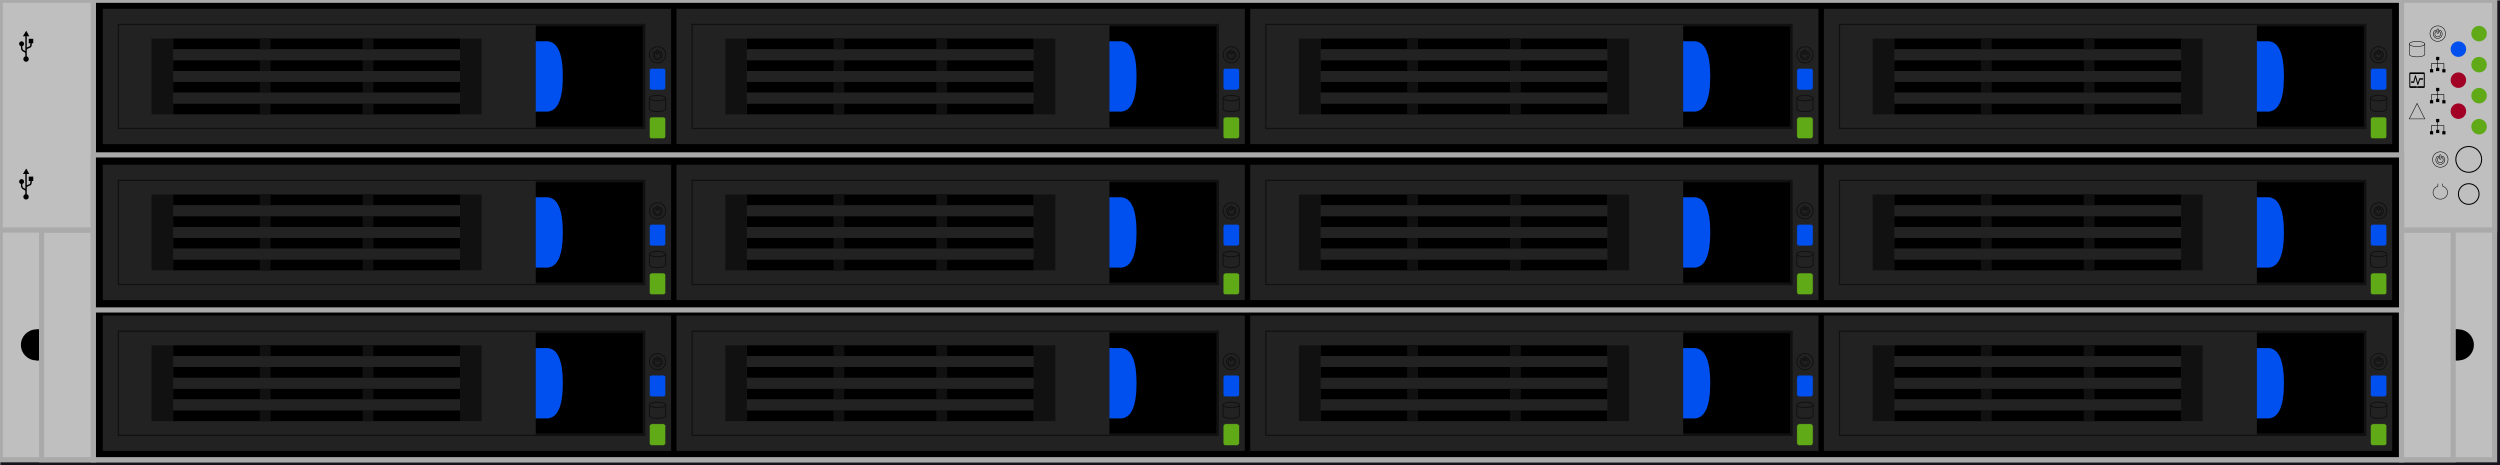 <?xml version="1.0" encoding="UTF-8"?>
<!DOCTYPE svg PUBLIC "-//W3C//DTD SVG 1.1//EN" "http://www.w3.org/Graphics/SVG/1.1/DTD/svg11.dtd">
<svg xmlns="http://www.w3.org/2000/svg" xmlns:xlink="http://www.w3.org/1999/xlink" version="1.1" width="4837px" height="900px" viewBox="-0.5 -0.5 4837 900" style="background-color: rgb(24, 20, 29);"><defs/><rect fill="#18141D" width="100%" height="100%" x="0" y="0"/><g><g data-cell-id="0"><g data-cell-id="1"><g data-cell-id="ADVaAESZDNi0vssxZZNh-429"><g/><g data-cell-id="9eh16xiQdjSHdPkHuFP6-378"><g><rect x="0" y="0" width="4826" height="889" fill="#bfbfbf" stroke="#aaaaaa" stroke-width="10" pointer-events="all"/></g></g><g data-cell-id="9eh16xiQdjSHdPkHuFP6-379"><g><rect x="180" y="0" width="4466" height="889" fill="#000000" stroke="#aaaaaa" stroke-width="10" pointer-events="all"/></g></g><g data-cell-id="jP2WbbBxQBNUkDRbYnSl-230"><g/><g data-cell-id="jP2WbbBxQBNUkDRbYnSl-231"><g><rect x="69.96" y="636.8" width="40" height="60" fill="#000000" stroke="none" pointer-events="all"/></g></g><g data-cell-id="jP2WbbBxQBNUkDRbYnSl-232"><g><ellipse cx="109.96" cy="666.8" rx="30" ry="30" fill="#000000" stroke="none" pointer-events="all"/></g></g><g data-cell-id="jP2WbbBxQBNUkDRbYnSl-233"><g><ellipse cx="69.96" cy="666.8" rx="30" ry="30" fill="#000000" stroke="none" pointer-events="all"/></g></g></g><g data-cell-id="jP2WbbBxQBNUkDRbYnSl-206"><g><rect x="79.96" y="444.5" width="100" height="444.5" fill="#bfbfbf" stroke="#aaaaaa" stroke-width="10" pointer-events="all"/></g></g><g data-cell-id="5G7c4jUEA5Og9TPHIXhp-649"><g/><g data-cell-id="5G7c4jUEA5Og9TPHIXhp-650"><g><rect x="4715.96" y="636.8" width="40" height="60" fill="#000000" stroke="none" pointer-events="all"/></g></g><g data-cell-id="5G7c4jUEA5Og9TPHIXhp-651"><g><ellipse cx="4755.96" cy="666.8" rx="30" ry="30" fill="#000000" stroke="none" pointer-events="all"/></g></g><g data-cell-id="5G7c4jUEA5Og9TPHIXhp-652"><g><ellipse cx="4715.96" cy="666.8" rx="30" ry="30" fill="#000000" stroke="none" pointer-events="all"/></g></g></g><g data-cell-id="5G7c4jUEA5Og9TPHIXhp-653"><g><rect x="4645.96" y="444.5" width="100" height="444.5" fill="#bfbfbf" stroke="#aaaaaa" stroke-width="10" pointer-events="all"/></g></g><g data-cell-id="5G7c4jUEA5Og9TPHIXhp-655"><g><rect x="0" y="0" width="180" height="444.5" fill="#bfbfbf" stroke="#aaaaaa" stroke-width="10" pointer-events="all"/></g></g><g data-cell-id="5G7c4jUEA5Og9TPHIXhp-656"><g><rect x="4646" y="0" width="180" height="444.5" fill="#bfbfbf" stroke="#aaaaaa" stroke-width="10" pointer-events="all"/></g></g><g data-cell-id="5G7c4jUEA5Og9TPHIXhp-657"><g><rect x="20" y="75.2" width="60" height="27.6" fill="none" stroke="none" transform="rotate(-90,50,89)" pointer-events="all"/><path d="M 30.41 90.33 C 29.68 92.85 27.2 94.46 24.57 94.1 C 21.95 93.74 20 91.52 20 88.9 C 20 86.27 21.95 84.05 24.57 83.69 C 27.2 83.33 29.68 84.94 30.41 87.46 L 36.67 87.46 C 37.43 87.17 38.04 86.59 38.36 85.85 L 40.29 82.33 C 41.41 80.67 43.18 79.54 45.17 79.23 C 46.82 78.97 48.5 78.85 50.17 78.87 C 50.87 76.61 53.14 75.2 55.5 75.55 C 57.86 75.9 59.6 77.91 59.6 80.27 C 59.6 82.64 57.86 84.64 55.5 84.99 C 53.14 85.34 50.87 83.93 50.17 81.67 C 48.37 81.59 46.56 81.77 44.81 82.21 C 44.01 82.5 43.3 83 42.76 83.64 L 41.55 86.03 L 40.83 87.52 L 69.39 87.52 L 69.39 82.75 L 80 89.31 L 69.39 95.16 L 69.39 90.27 L 47.46 90.27 C 47.92 90.96 48.3 91.7 48.61 92.48 L 49.81 95.58 C 50.09 96.11 50.54 96.55 51.08 96.83 C 51.79 97 52.51 97.1 53.24 97.13 L 55.84 97.13 L 55.84 94.15 L 64.45 94.15 L 64.45 102.8 L 55.84 102.8 L 55.84 100 C 54.1 100.17 52.35 100.05 50.65 99.64 C 49.42 99.26 48.35 98.51 47.58 97.49 L 46.62 95.28 L 45.35 92.24 C 44.94 91.1 43.86 90.32 42.64 90.27 Z" fill="#000000" stroke="none" transform="rotate(-90,50,89)" pointer-events="all"/></g></g><g data-cell-id="5G7c4jUEA5Og9TPHIXhp-658"><g><rect x="20" y="341.8" width="60" height="27.6" fill="none" stroke="none" transform="rotate(-90,50,355.6)" pointer-events="all"/><path d="M 30.41 356.93 C 29.68 359.45 27.2 361.06 24.57 360.7 C 21.95 360.34 20 358.12 20 355.5 C 20 352.87 21.95 350.65 24.57 350.29 C 27.2 349.93 29.68 351.54 30.41 354.06 L 36.67 354.06 C 37.43 353.77 38.04 353.19 38.36 352.45 L 40.29 348.93 C 41.41 347.27 43.18 346.14 45.17 345.83 C 46.82 345.57 48.5 345.45 50.17 345.47 C 50.87 343.21 53.14 341.8 55.5 342.15 C 57.86 342.5 59.6 344.51 59.6 346.87 C 59.6 349.24 57.86 351.24 55.5 351.59 C 53.14 351.94 50.87 350.53 50.17 348.27 C 48.37 348.19 46.56 348.37 44.81 348.81 C 44.01 349.1 43.3 349.6 42.76 350.24 L 41.55 352.63 L 40.83 354.12 L 69.39 354.12 L 69.39 349.35 L 80 355.91 L 69.39 361.76 L 69.39 356.87 L 47.46 356.87 C 47.92 357.56 48.3 358.3 48.61 359.08 L 49.81 362.18 C 50.09 362.71 50.54 363.15 51.08 363.43 C 51.79 363.6 52.51 363.7 53.24 363.73 L 55.84 363.73 L 55.84 360.75 L 64.45 360.75 L 64.45 369.4 L 55.84 369.4 L 55.84 366.6 C 54.1 366.77 52.35 366.65 50.65 366.24 C 49.42 365.86 48.35 365.11 47.58 364.09 L 46.62 361.88 L 45.35 358.84 C 44.94 357.7 43.86 356.92 42.64 356.87 Z" fill="#000000" stroke="none" transform="rotate(-90,50,355.6)" pointer-events="all"/></g></g><g data-cell-id="BZf6F3fDbPlMnJJBv7aN-1"><g/><g data-cell-id="5G7c4jUEA5Og9TPHIXhp-661"><g><ellipse cx="4796" cy="244.59" rx="15" ry="15" fill="#60a917" stroke="none" pointer-events="all"/></g></g><g data-cell-id="5G7c4jUEA5Og9TPHIXhp-668"><g><ellipse cx="4776" cy="307.9" rx="25" ry="25" fill="#bfbfbf" stroke="#000000" stroke-width="2" pointer-events="all"/></g></g><g data-cell-id="5G7c4jUEA5Og9TPHIXhp-671"><g><path d="M 4720.94 307.82 C 4721.83 307.82 4722.46 307.19 4722.46 306.36 L 4722.46 300.36 C 4722.46 299.57 4721.93 298.85 4721.04 298.85 C 4720.15 298.85 4719.53 299.56 4719.53 300.22 L 4719.53 306.37 C 4719.53 307.19 4720.22 307.82 4720.94 307.82 Z M 4720.95 317.47 C 4725.72 317.47 4729.67 313.64 4729.67 308.91 C 4729.67 306.52 4728.81 303.85 4726.18 301.91 C 4725.7 301.53 4724.72 301.73 4724.28 302.32 C 4723.87 302.91 4723.84 303.77 4724.5 304.4 C 4725.81 305.44 4726.67 307.07 4726.67 308.76 C 4726.67 312.03 4723.87 314.46 4721.07 314.46 C 4718.31 314.46 4715.55 312.45 4715.35 308.84 C 4715.31 307.39 4716.13 305.34 4717.58 304.32 C 4718.08 303.91 4718.28 302.99 4717.67 302.27 C 4717.09 301.53 4716.14 301.66 4715.74 301.98 C 4713.51 303.8 4712.43 305.83 4712.38 308.65 C 4712.38 313.89 4716.37 317.47 4720.95 317.47 Z M 4720.99 323.16 C 4712.45 323.16 4706 316.23 4706 308.1 C 4706 299.93 4712.71 293.16 4721.14 293.16 C 4728.88 293.16 4736 299.42 4736 308.07 C 4736 317.1 4728.78 323.16 4720.99 323.16 Z" fill="none" stroke="#000000" stroke-miterlimit="10" pointer-events="all"/></g></g><g data-cell-id="5G7c4jUEA5Og9TPHIXhp-672"><g><path d="M 4716.32 384.86 L 4716.32 379.91 C 4709.87 377.82 4706 371.76 4707.16 365.57 C 4708.31 359.38 4714.16 354.85 4721 354.85 C 4727.84 354.85 4733.69 359.38 4734.84 365.57 C 4736 371.76 4732.13 377.82 4725.68 379.91 L 4725.68 384.86" fill="none" stroke="#000000" stroke-miterlimit="10" transform="rotate(-180,4721,369.86)" pointer-events="all"/></g></g><g data-cell-id="5G7c4jUEA5Og9TPHIXhp-673"><g><path d="M 4661 104.56 L 4661 84.56 C 4661 81.8 4667.72 79.56 4676 79.56 C 4684.28 79.56 4691 81.8 4691 84.56 L 4691 104.56 C 4691 107.32 4684.28 109.56 4676 109.56 C 4667.72 109.56 4661 107.32 4661 104.56 Z" fill="none" stroke="#000000" stroke-miterlimit="10" pointer-events="all"/><path d="M 4661 84.56 C 4661 87.32 4667.72 89.56 4676 89.56 C 4684.28 89.56 4691 87.32 4691 84.56" fill="none" stroke="#000000" stroke-miterlimit="10" pointer-events="all"/></g></g><g data-cell-id="5G7c4jUEA5Og9TPHIXhp-676"><g><rect x="4701" y="109.56" width="30" height="30" fill="none" stroke="none" pointer-events="all"/><path d="M 4712.86 109.56 L 4712.86 115.88 L 4715.43 115.88 L 4715.42 121.8 L 4703.94 121.79 C 4703.79 121.79 4703.65 121.85 4703.55 121.96 C 4703.44 122.06 4703.38 122.21 4703.38 122.36 L 4703.39 133.22 L 4701 133.22 L 4701 139.54 L 4707.16 139.54 L 4707.16 133.22 L 4704.5 133.22 L 4704.49 122.93 L 4715.42 122.94 L 4715.41 130.66 L 4712.85 130.66 L 4712.85 136.98 L 4719.01 136.98 L 4719.01 130.66 L 4716.52 130.66 L 4716.53 122.94 L 4727.43 122.96 L 4727.38 133.23 L 4724.84 133.23 L 4724.84 139.56 L 4731 139.56 L 4731 133.23 L 4728.49 133.23 L 4728.54 122.39 C 4728.54 122.24 4728.49 122.09 4728.38 121.98 C 4728.28 121.87 4728.14 121.81 4727.99 121.81 L 4716.53 121.8 L 4716.54 115.88 L 4719.02 115.88 L 4719.02 109.56 Z" fill="#000000" stroke="none" pointer-events="all"/></g></g><g data-cell-id="5G7c4jUEA5Og9TPHIXhp-677"><g><path d="M 4661 199.56 L 4691 214.56 L 4661 229.56 Z" fill="none" stroke="#000000" stroke-miterlimit="10" transform="rotate(-90,4676,214.56)" pointer-events="all"/></g></g><g data-cell-id="5G7c4jUEA5Og9TPHIXhp-683"><g><ellipse cx="4776" cy="374.9" rx="20" ry="20" fill="#bfbfbf" stroke="#000000" stroke-width="2" pointer-events="all"/></g></g><g data-cell-id="5G7c4jUEA5Og9TPHIXhp-684"><g><ellipse cx="4796" cy="184.59" rx="15" ry="15" fill="#60a917" stroke="none" pointer-events="all"/></g></g><g data-cell-id="5G7c4jUEA5Og9TPHIXhp-685"><g><ellipse cx="4756" cy="214.59" rx="15" ry="15" fill="#a20025" stroke="none" pointer-events="all"/></g></g><g data-cell-id="5G7c4jUEA5Og9TPHIXhp-686"><g><ellipse cx="4756" cy="154.59" rx="15" ry="15" fill="#a20025" stroke="none" pointer-events="all"/></g></g><g data-cell-id="5G7c4jUEA5Og9TPHIXhp-687"><g><ellipse cx="4796" cy="124.59" rx="15" ry="15" fill="#60a917" stroke="none" pointer-events="all"/></g></g><g data-cell-id="5G7c4jUEA5Og9TPHIXhp-688"><g><ellipse cx="4756" cy="94.59" rx="15" ry="15" fill="#0050ef" stroke="none" pointer-events="all"/></g></g><g data-cell-id="5G7c4jUEA5Og9TPHIXhp-689"><g><ellipse cx="4796" cy="64.59" rx="15" ry="15" fill="#60a917" stroke="none" pointer-events="all"/></g></g><g data-cell-id="5G7c4jUEA5Og9TPHIXhp-697"><g><path d="M 4715.94 64.22 C 4716.83 64.22 4717.46 63.59 4717.46 62.76 L 4717.46 56.76 C 4717.46 55.97 4716.93 55.25 4716.04 55.25 C 4715.15 55.25 4714.53 55.96 4714.53 56.62 L 4714.53 62.77 C 4714.53 63.59 4715.22 64.22 4715.94 64.22 Z M 4715.95 73.87 C 4720.72 73.87 4724.67 70.04 4724.67 65.31 C 4724.67 62.92 4723.81 60.25 4721.18 58.31 C 4720.7 57.93 4719.72 58.13 4719.28 58.72 C 4718.87 59.31 4718.84 60.17 4719.5 60.8 C 4720.81 61.84 4721.67 63.47 4721.67 65.16 C 4721.67 68.43 4718.87 70.86 4716.07 70.86 C 4713.31 70.86 4710.55 68.85 4710.35 65.24 C 4710.31 63.79 4711.13 61.74 4712.58 60.72 C 4713.08 60.31 4713.28 59.39 4712.67 58.67 C 4712.09 57.93 4711.14 58.06 4710.74 58.38 C 4708.51 60.2 4707.43 62.23 4707.38 65.05 C 4707.38 70.29 4711.37 73.87 4715.95 73.87 Z M 4715.99 79.56 C 4707.45 79.56 4701 72.63 4701 64.5 C 4701 56.33 4707.71 49.56 4716.14 49.56 C 4723.88 49.56 4731 55.82 4731 64.47 C 4731 73.5 4723.78 79.56 4715.99 79.56 Z" fill="none" stroke="#000000" stroke-miterlimit="10" pointer-events="all"/></g></g><g data-cell-id="5G7c4jUEA5Og9TPHIXhp-698"><g><rect x="4701" y="169.56" width="30" height="30" fill="none" stroke="none" pointer-events="all"/><path d="M 4712.86 169.56 L 4712.86 175.88 L 4715.43 175.88 L 4715.42 181.8 L 4703.94 181.79 C 4703.79 181.79 4703.65 181.85 4703.55 181.96 C 4703.44 182.06 4703.38 182.21 4703.38 182.36 L 4703.39 193.22 L 4701 193.22 L 4701 199.54 L 4707.16 199.54 L 4707.16 193.22 L 4704.5 193.22 L 4704.49 182.93 L 4715.42 182.94 L 4715.41 190.66 L 4712.85 190.66 L 4712.85 196.98 L 4719.01 196.98 L 4719.01 190.66 L 4716.52 190.66 L 4716.53 182.94 L 4727.43 182.96 L 4727.38 193.23 L 4724.84 193.23 L 4724.84 199.56 L 4731 199.56 L 4731 193.23 L 4728.49 193.23 L 4728.54 182.39 C 4728.54 182.24 4728.49 182.09 4728.38 181.98 C 4728.28 181.87 4728.14 181.81 4727.99 181.81 L 4716.53 181.8 L 4716.54 175.88 L 4719.02 175.88 L 4719.02 169.56 Z" fill="#000000" stroke="none" pointer-events="all"/></g></g><g data-cell-id="5G7c4jUEA5Og9TPHIXhp-699"><g><rect x="4701" y="229.56" width="30" height="30" fill="none" stroke="none" pointer-events="all"/><path d="M 4712.86 229.56 L 4712.86 235.88 L 4715.43 235.88 L 4715.42 241.8 L 4703.94 241.79 C 4703.79 241.79 4703.65 241.85 4703.55 241.96 C 4703.44 242.06 4703.38 242.21 4703.38 242.36 L 4703.39 253.22 L 4701 253.22 L 4701 259.54 L 4707.16 259.54 L 4707.16 253.22 L 4704.5 253.22 L 4704.49 242.93 L 4715.42 242.94 L 4715.41 250.66 L 4712.85 250.66 L 4712.85 256.98 L 4719.01 256.98 L 4719.01 250.66 L 4716.52 250.66 L 4716.53 242.94 L 4727.43 242.96 L 4727.38 253.23 L 4724.84 253.23 L 4724.84 259.56 L 4731 259.56 L 4731 253.23 L 4728.49 253.23 L 4728.54 242.39 C 4728.54 242.24 4728.49 242.09 4728.38 241.98 C 4728.28 241.87 4728.14 241.81 4727.99 241.81 L 4716.53 241.8 L 4716.54 235.88 L 4719.02 235.88 L 4719.02 229.56 Z" fill="#000000" stroke="none" pointer-events="all"/></g></g><g data-cell-id="5G7c4jUEA5Og9TPHIXhp-700"><g><rect x="4661" y="139.6" width="30" height="30" fill="none" stroke="none" pointer-events="all"/><path d="M 4662.51 169.6 C 4661.68 169.59 4661.01 168.52 4661.01 167.2 L 4661 142 C 4661 141.36 4661.16 140.75 4661.44 140.3 C 4661.72 139.85 4662.11 139.6 4662.51 139.6 L 4689.49 139.6 C 4689.89 139.6 4690.28 139.85 4690.56 140.3 C 4690.84 140.75 4691 141.36 4691 142 L 4691 167.2 C 4691 167.84 4690.84 168.45 4690.56 168.9 C 4690.28 169.35 4689.89 169.6 4689.49 169.6 Z M 4668.98 156.98 L 4672.14 145.6 C 4672.31 145.2 4672.59 144.96 4672.9 144.96 C 4673.2 144.96 4673.48 145.2 4673.65 145.6 L 4677.6 159.52 L 4680.34 151.46 C 4680.58 150.96 4680.97 150.69 4681.36 150.74 L 4687.6 150.74 L 4687.6 153.66 L 4681.69 153.66 L 4678.29 163.6 C 4678.12 163.98 4677.84 164.21 4677.55 164.21 C 4677.26 164.21 4676.98 163.98 4676.81 163.6 L 4672.9 149.87 L 4670.4 158.99 C 4670.18 159.53 4669.8 159.85 4669.4 159.86 L 4664.52 159.86 L 4664.52 156.98 Z M 4662.96 166.34 L 4689.01 166.29 L 4689.01 142.72 L 4662.96 142.72 Z M 4675.13 167.01 L 4675.13 168.3 L 4676.87 168.3 L 4676.87 167.01 Z" fill="#000000" stroke="none" pointer-events="all"/></g></g></g><g data-cell-id="ADVaAESZDNi0vssxZZNh-2"><g><rect x="180.1" y="299.2" width="4466" height="300" fill="#000000" stroke="#aaaaaa" stroke-width="10" pointer-events="all"/></g></g><g data-cell-id="ADVaAESZDNi0vssxZZNh-3"><g/><g data-cell-id="ADVaAESZDNi0vssxZZNh-4"><g/><g data-cell-id="ADVaAESZDNi0vssxZZNh-5"><g><rect x="3528.38" y="318.3" width="1099.52" height="261.79" fill="#222222" stroke="none" pointer-events="all"/></g></g><g data-cell-id="ADVaAESZDNi0vssxZZNh-6"><g><rect x="3559.79" y="349.72" width="1015.75" height="198.96" fill="#000000" stroke="#111111" stroke-width="5" pointer-events="all"/></g></g><g data-cell-id="ADVaAESZDNi0vssxZZNh-7"><g><rect x="4580.78" y="532.97" width="41.89" height="31.41" rx="4.71" ry="4.71" fill="#60a917" stroke="#222222" transform="rotate(90,4601.72,548.68)" pointer-events="all"/></g></g><g data-cell-id="ADVaAESZDNi0vssxZZNh-8"><g><rect x="4580.78" y="438.72" width="41.89" height="31.41" rx="4.71" ry="4.71" fill="#0050ef" stroke="#222222" transform="rotate(90,4601.72,454.43)" pointer-events="all"/></g></g><g data-cell-id="ADVaAESZDNi0vssxZZNh-9"><g><rect x="4313.75" y="381.13" width="83.77" height="136.13" rx="12.57" ry="12.57" fill="#0050ef" stroke="none" pointer-events="all"/></g></g><g data-cell-id="ADVaAESZDNi0vssxZZNh-10"><g><path d="M 4387.05 381.13 Q 4418.47 381.13 4418.47 449.2 Q 4418.47 517.26 4387.05 517.26 Z" fill="#0050ef" stroke="none" pointer-events="all"/></g></g><g data-cell-id="ADVaAESZDNi0vssxZZNh-11"><g><path d="M 4601.66 406.96 C 4602.59 406.96 4603.25 406.3 4603.25 405.43 L 4603.25 399.14 C 4603.25 398.32 4602.69 397.56 4601.76 397.56 C 4600.83 397.56 4600.18 398.31 4600.18 399 L 4600.18 405.44 C 4600.18 406.3 4600.91 406.96 4601.66 406.96 Z M 4601.67 417.07 C 4606.67 417.07 4610.8 413.05 4610.8 408.1 C 4610.8 405.6 4609.9 402.8 4607.15 400.76 C 4606.64 400.37 4605.62 400.58 4605.15 401.19 C 4604.73 401.82 4604.7 402.72 4605.39 403.37 C 4606.76 404.46 4607.65 406.18 4607.65 407.94 C 4607.65 411.36 4604.73 413.91 4601.79 413.91 C 4598.9 413.91 4596.01 411.8 4595.81 408.03 C 4595.76 406.51 4596.62 404.36 4598.14 403.3 C 4598.66 402.87 4598.87 401.9 4598.23 401.15 C 4597.62 400.37 4596.63 400.51 4596.21 400.84 C 4593.87 402.75 4592.75 404.88 4592.69 407.83 C 4592.69 413.31 4596.87 417.07 4601.67 417.07 Z M 4601.71 423.02 C 4592.77 423.02 4586.01 415.76 4586.01 407.25 C 4586.01 398.69 4593.04 391.6 4601.87 391.6 C 4609.97 391.6 4617.43 398.16 4617.43 407.22 C 4617.43 416.67 4609.87 423.02 4601.71 423.02 Z" fill="none" stroke="#111111" stroke-width="2" stroke-miterlimit="10" pointer-events="all"/></g></g><g data-cell-id="ADVaAESZDNi0vssxZZNh-12"><g><path d="M 4586.01 512.03 L 4586.01 491.08 C 4586.01 488.19 4593.05 485.85 4601.72 485.85 C 4610.4 485.85 4617.43 488.19 4617.43 491.08 L 4617.43 512.03 C 4617.43 514.92 4610.4 517.26 4601.72 517.26 C 4593.05 517.26 4586.01 514.92 4586.01 512.03 Z" fill="none" stroke="#111111" stroke-width="2" stroke-miterlimit="10" pointer-events="all"/><path d="M 4586.01 491.08 C 4586.01 493.97 4593.05 496.32 4601.72 496.32 C 4610.4 496.32 4617.43 493.97 4617.43 491.08" fill="none" stroke="#111111" stroke-width="2" stroke-miterlimit="10" pointer-events="all"/></g></g><g data-cell-id="ADVaAESZDNi0vssxZZNh-13"><g><rect x="3559.79" y="349.72" width="806.32" height="198.96" fill="#222222" stroke="none" pointer-events="all"/></g></g><g data-cell-id="ADVaAESZDNi0vssxZZNh-14"><g><rect x="3664.51" y="375.89" width="555" height="20.94" fill="#000000" stroke="none" pointer-events="all"/></g></g><g data-cell-id="ADVaAESZDNi0vssxZZNh-15"><g><rect x="3664.51" y="417.78" width="555" height="20.94" fill="#000000" stroke="none" pointer-events="all"/></g></g><g data-cell-id="ADVaAESZDNi0vssxZZNh-16"><g><rect x="3664.51" y="459.67" width="555" height="20.94" fill="#000000" stroke="none" pointer-events="all"/></g></g><g data-cell-id="ADVaAESZDNi0vssxZZNh-17"><g><rect x="3664.51" y="501.55" width="555" height="20.94" fill="#000000" stroke="none" pointer-events="all"/></g></g><g data-cell-id="ADVaAESZDNi0vssxZZNh-18"><g><rect x="3832.06" y="375.89" width="20.94" height="146.6" fill="#111111" stroke="none" pointer-events="all"/></g></g><g data-cell-id="ADVaAESZDNi0vssxZZNh-19"><g><rect x="4031.02" y="375.89" width="20.94" height="146.6" fill="#111111" stroke="none" pointer-events="all"/></g></g><g data-cell-id="ADVaAESZDNi0vssxZZNh-20"><g><rect x="3664.51" y="480.61" width="555" height="20.94" fill="#222222" stroke="none" pointer-events="all"/></g></g><g data-cell-id="ADVaAESZDNi0vssxZZNh-21"><g><rect x="3664.51" y="438.72" width="555" height="20.94" fill="#222222" stroke="none" pointer-events="all"/></g></g><g data-cell-id="ADVaAESZDNi0vssxZZNh-22"><g><rect x="3664.51" y="396.84" width="555" height="20.94" fill="#222222" stroke="none" pointer-events="all"/></g></g><g data-cell-id="ADVaAESZDNi0vssxZZNh-23"><g><rect x="3622.62" y="375.89" width="41.89" height="146.6" fill="#111111" stroke="none" pointer-events="all"/></g></g><g data-cell-id="ADVaAESZDNi0vssxZZNh-24"><g><rect x="4219.51" y="375.89" width="41.89" height="146.6" fill="#111111" stroke="none" pointer-events="all"/></g></g></g><g data-cell-id="ADVaAESZDNi0vssxZZNh-25"><g/><g data-cell-id="ADVaAESZDNi0vssxZZNh-26"><g><rect x="2418.38" y="318.3" width="1099.52" height="261.79" fill="#222222" stroke="none" pointer-events="all"/></g></g><g data-cell-id="ADVaAESZDNi0vssxZZNh-27"><g><rect x="2449.79" y="349.72" width="1015.75" height="198.96" fill="#000000" stroke="#111111" stroke-width="5" pointer-events="all"/></g></g><g data-cell-id="ADVaAESZDNi0vssxZZNh-28"><g><rect x="3470.78" y="532.97" width="41.89" height="31.41" rx="4.71" ry="4.71" fill="#60a917" stroke="#222222" transform="rotate(90,3491.72,548.68)" pointer-events="all"/></g></g><g data-cell-id="ADVaAESZDNi0vssxZZNh-29"><g><rect x="3470.78" y="438.72" width="41.89" height="31.41" rx="4.71" ry="4.71" fill="#0050ef" stroke="#222222" transform="rotate(90,3491.72,454.43)" pointer-events="all"/></g></g><g data-cell-id="ADVaAESZDNi0vssxZZNh-30"><g><rect x="3203.75" y="381.13" width="83.77" height="136.13" rx="12.57" ry="12.57" fill="#0050ef" stroke="none" pointer-events="all"/></g></g><g data-cell-id="ADVaAESZDNi0vssxZZNh-31"><g><path d="M 3277.05 381.13 Q 3308.47 381.13 3308.47 449.2 Q 3308.47 517.26 3277.05 517.26 Z" fill="#0050ef" stroke="none" pointer-events="all"/></g></g><g data-cell-id="ADVaAESZDNi0vssxZZNh-32"><g><path d="M 3491.66 406.96 C 3492.59 406.96 3493.25 406.3 3493.25 405.43 L 3493.25 399.14 C 3493.25 398.32 3492.69 397.56 3491.76 397.56 C 3490.83 397.56 3490.18 398.31 3490.18 399 L 3490.18 405.44 C 3490.18 406.3 3490.91 406.96 3491.66 406.96 Z M 3491.67 417.07 C 3496.67 417.07 3500.8 413.05 3500.8 408.1 C 3500.8 405.6 3499.9 402.8 3497.15 400.76 C 3496.64 400.37 3495.62 400.58 3495.15 401.19 C 3494.73 401.82 3494.7 402.72 3495.39 403.37 C 3496.76 404.46 3497.65 406.18 3497.65 407.94 C 3497.65 411.36 3494.73 413.91 3491.79 413.91 C 3488.9 413.91 3486.01 411.8 3485.81 408.03 C 3485.76 406.51 3486.62 404.36 3488.14 403.3 C 3488.66 402.87 3488.87 401.9 3488.23 401.15 C 3487.62 400.37 3486.63 400.51 3486.21 400.84 C 3483.87 402.75 3482.75 404.88 3482.69 407.83 C 3482.69 413.31 3486.87 417.07 3491.67 417.07 Z M 3491.71 423.02 C 3482.77 423.02 3476.01 415.76 3476.01 407.25 C 3476.01 398.69 3483.04 391.6 3491.87 391.6 C 3499.97 391.6 3507.43 398.16 3507.43 407.22 C 3507.43 416.67 3499.87 423.02 3491.71 423.02 Z" fill="none" stroke="#111111" stroke-width="2" stroke-miterlimit="10" pointer-events="all"/></g></g><g data-cell-id="ADVaAESZDNi0vssxZZNh-33"><g><path d="M 3476.01 512.03 L 3476.01 491.08 C 3476.01 488.19 3483.05 485.85 3491.72 485.85 C 3500.4 485.85 3507.43 488.19 3507.43 491.08 L 3507.43 512.03 C 3507.43 514.92 3500.4 517.26 3491.72 517.26 C 3483.05 517.26 3476.01 514.92 3476.01 512.03 Z" fill="none" stroke="#111111" stroke-width="2" stroke-miterlimit="10" pointer-events="all"/><path d="M 3476.01 491.08 C 3476.01 493.97 3483.05 496.32 3491.72 496.32 C 3500.4 496.32 3507.43 493.97 3507.43 491.08" fill="none" stroke="#111111" stroke-width="2" stroke-miterlimit="10" pointer-events="all"/></g></g><g data-cell-id="ADVaAESZDNi0vssxZZNh-34"><g><rect x="2449.79" y="349.72" width="806.32" height="198.96" fill="#222222" stroke="none" pointer-events="all"/></g></g><g data-cell-id="ADVaAESZDNi0vssxZZNh-35"><g><rect x="2554.51" y="375.89" width="555" height="20.94" fill="#000000" stroke="none" pointer-events="all"/></g></g><g data-cell-id="ADVaAESZDNi0vssxZZNh-36"><g><rect x="2554.51" y="417.78" width="555" height="20.94" fill="#000000" stroke="none" pointer-events="all"/></g></g><g data-cell-id="ADVaAESZDNi0vssxZZNh-37"><g><rect x="2554.51" y="459.67" width="555" height="20.94" fill="#000000" stroke="none" pointer-events="all"/></g></g><g data-cell-id="ADVaAESZDNi0vssxZZNh-38"><g><rect x="2554.51" y="501.55" width="555" height="20.94" fill="#000000" stroke="none" pointer-events="all"/></g></g><g data-cell-id="ADVaAESZDNi0vssxZZNh-39"><g><rect x="2722.06" y="375.89" width="20.94" height="146.6" fill="#111111" stroke="none" pointer-events="all"/></g></g><g data-cell-id="ADVaAESZDNi0vssxZZNh-40"><g><rect x="2921.02" y="375.89" width="20.94" height="146.6" fill="#111111" stroke="none" pointer-events="all"/></g></g><g data-cell-id="ADVaAESZDNi0vssxZZNh-41"><g><rect x="2554.51" y="480.61" width="555" height="20.94" fill="#222222" stroke="none" pointer-events="all"/></g></g><g data-cell-id="ADVaAESZDNi0vssxZZNh-42"><g><rect x="2554.51" y="438.72" width="555" height="20.94" fill="#222222" stroke="none" pointer-events="all"/></g></g><g data-cell-id="ADVaAESZDNi0vssxZZNh-43"><g><rect x="2554.51" y="396.84" width="555" height="20.94" fill="#222222" stroke="none" pointer-events="all"/></g></g><g data-cell-id="ADVaAESZDNi0vssxZZNh-44"><g><rect x="2512.62" y="375.89" width="41.89" height="146.6" fill="#111111" stroke="none" pointer-events="all"/></g></g><g data-cell-id="ADVaAESZDNi0vssxZZNh-45"><g><rect x="3109.51" y="375.89" width="41.89" height="146.6" fill="#111111" stroke="none" pointer-events="all"/></g></g></g><g data-cell-id="ADVaAESZDNi0vssxZZNh-46"><g/><g data-cell-id="ADVaAESZDNi0vssxZZNh-47"><g><rect x="1308.38" y="318.3" width="1099.52" height="261.79" fill="#222222" stroke="none" pointer-events="all"/></g></g><g data-cell-id="ADVaAESZDNi0vssxZZNh-48"><g><rect x="1339.79" y="349.72" width="1015.75" height="198.96" fill="#000000" stroke="#111111" stroke-width="5" pointer-events="all"/></g></g><g data-cell-id="ADVaAESZDNi0vssxZZNh-49"><g><rect x="2360.78" y="532.97" width="41.89" height="31.41" rx="4.71" ry="4.71" fill="#60a917" stroke="#222222" transform="rotate(90,2381.72,548.68)" pointer-events="all"/></g></g><g data-cell-id="ADVaAESZDNi0vssxZZNh-50"><g><rect x="2360.78" y="438.72" width="41.89" height="31.41" rx="4.71" ry="4.71" fill="#0050ef" stroke="#222222" transform="rotate(90,2381.72,454.43)" pointer-events="all"/></g></g><g data-cell-id="ADVaAESZDNi0vssxZZNh-51"><g><rect x="2093.75" y="381.13" width="83.77" height="136.13" rx="12.57" ry="12.57" fill="#0050ef" stroke="none" pointer-events="all"/></g></g><g data-cell-id="ADVaAESZDNi0vssxZZNh-52"><g><path d="M 2167.05 381.13 Q 2198.47 381.13 2198.47 449.2 Q 2198.47 517.26 2167.05 517.26 Z" fill="#0050ef" stroke="none" pointer-events="all"/></g></g><g data-cell-id="ADVaAESZDNi0vssxZZNh-53"><g><path d="M 2381.66 406.96 C 2382.59 406.96 2383.25 406.3 2383.25 405.43 L 2383.25 399.14 C 2383.25 398.32 2382.69 397.56 2381.76 397.56 C 2380.83 397.56 2380.18 398.31 2380.18 399 L 2380.18 405.44 C 2380.18 406.3 2380.91 406.96 2381.66 406.96 Z M 2381.67 417.07 C 2386.67 417.07 2390.8 413.05 2390.8 408.1 C 2390.8 405.6 2389.9 402.8 2387.15 400.76 C 2386.64 400.37 2385.62 400.58 2385.15 401.19 C 2384.73 401.82 2384.7 402.72 2385.39 403.37 C 2386.76 404.46 2387.65 406.18 2387.65 407.94 C 2387.65 411.36 2384.73 413.91 2381.79 413.91 C 2378.9 413.91 2376.01 411.8 2375.81 408.03 C 2375.76 406.51 2376.62 404.36 2378.14 403.3 C 2378.66 402.87 2378.87 401.9 2378.23 401.15 C 2377.62 400.37 2376.63 400.51 2376.21 400.84 C 2373.87 402.75 2372.75 404.88 2372.69 407.83 C 2372.69 413.31 2376.87 417.07 2381.67 417.07 Z M 2381.71 423.02 C 2372.77 423.02 2366.01 415.76 2366.01 407.25 C 2366.01 398.69 2373.04 391.6 2381.87 391.6 C 2389.97 391.6 2397.43 398.16 2397.43 407.22 C 2397.43 416.67 2389.87 423.02 2381.71 423.02 Z" fill="none" stroke="#111111" stroke-width="2" stroke-miterlimit="10" pointer-events="all"/></g></g><g data-cell-id="ADVaAESZDNi0vssxZZNh-54"><g><path d="M 2366.01 512.03 L 2366.01 491.08 C 2366.01 488.19 2373.05 485.85 2381.72 485.85 C 2390.4 485.85 2397.43 488.19 2397.43 491.08 L 2397.43 512.03 C 2397.43 514.92 2390.4 517.26 2381.72 517.26 C 2373.05 517.26 2366.01 514.92 2366.01 512.03 Z" fill="none" stroke="#111111" stroke-width="2" stroke-miterlimit="10" pointer-events="all"/><path d="M 2366.01 491.08 C 2366.01 493.97 2373.05 496.32 2381.72 496.32 C 2390.4 496.32 2397.43 493.97 2397.43 491.08" fill="none" stroke="#111111" stroke-width="2" stroke-miterlimit="10" pointer-events="all"/></g></g><g data-cell-id="ADVaAESZDNi0vssxZZNh-55"><g><rect x="1339.79" y="349.72" width="806.32" height="198.96" fill="#222222" stroke="none" pointer-events="all"/></g></g><g data-cell-id="ADVaAESZDNi0vssxZZNh-56"><g><rect x="1444.51" y="375.89" width="555" height="20.94" fill="#000000" stroke="none" pointer-events="all"/></g></g><g data-cell-id="ADVaAESZDNi0vssxZZNh-57"><g><rect x="1444.51" y="417.78" width="555" height="20.94" fill="#000000" stroke="none" pointer-events="all"/></g></g><g data-cell-id="ADVaAESZDNi0vssxZZNh-58"><g><rect x="1444.51" y="459.67" width="555" height="20.94" fill="#000000" stroke="none" pointer-events="all"/></g></g><g data-cell-id="ADVaAESZDNi0vssxZZNh-59"><g><rect x="1444.51" y="501.55" width="555" height="20.94" fill="#000000" stroke="none" pointer-events="all"/></g></g><g data-cell-id="ADVaAESZDNi0vssxZZNh-60"><g><rect x="1612.06" y="375.89" width="20.94" height="146.6" fill="#111111" stroke="none" pointer-events="all"/></g></g><g data-cell-id="ADVaAESZDNi0vssxZZNh-61"><g><rect x="1811.02" y="375.89" width="20.94" height="146.6" fill="#111111" stroke="none" pointer-events="all"/></g></g><g data-cell-id="ADVaAESZDNi0vssxZZNh-62"><g><rect x="1444.51" y="480.61" width="555" height="20.94" fill="#222222" stroke="none" pointer-events="all"/></g></g><g data-cell-id="ADVaAESZDNi0vssxZZNh-63"><g><rect x="1444.51" y="438.72" width="555" height="20.94" fill="#222222" stroke="none" pointer-events="all"/></g></g><g data-cell-id="ADVaAESZDNi0vssxZZNh-64"><g><rect x="1444.51" y="396.84" width="555" height="20.94" fill="#222222" stroke="none" pointer-events="all"/></g></g><g data-cell-id="ADVaAESZDNi0vssxZZNh-65"><g><rect x="1402.62" y="375.89" width="41.89" height="146.6" fill="#111111" stroke="none" pointer-events="all"/></g></g><g data-cell-id="ADVaAESZDNi0vssxZZNh-66"><g><rect x="1999.51" y="375.89" width="41.89" height="146.6" fill="#111111" stroke="none" pointer-events="all"/></g></g></g><g data-cell-id="ADVaAESZDNi0vssxZZNh-67"><g/><g data-cell-id="ADVaAESZDNi0vssxZZNh-68"><g><rect x="198.38" y="318.3" width="1099.52" height="261.79" fill="#222222" stroke="none" pointer-events="all"/></g></g><g data-cell-id="ADVaAESZDNi0vssxZZNh-69"><g><rect x="229.79" y="349.72" width="1015.75" height="198.96" fill="#000000" stroke="#111111" stroke-width="5" pointer-events="all"/></g></g><g data-cell-id="ADVaAESZDNi0vssxZZNh-70"><g><rect x="1250.78" y="532.97" width="41.89" height="31.41" rx="4.71" ry="4.71" fill="#60a917" stroke="#222222" transform="rotate(90,1271.72,548.68)" pointer-events="all"/></g></g><g data-cell-id="ADVaAESZDNi0vssxZZNh-71"><g><rect x="1250.78" y="438.72" width="41.89" height="31.41" rx="4.71" ry="4.71" fill="#0050ef" stroke="#222222" transform="rotate(90,1271.72,454.43)" pointer-events="all"/></g></g><g data-cell-id="ADVaAESZDNi0vssxZZNh-72"><g><rect x="983.75" y="381.13" width="83.77" height="136.13" rx="12.57" ry="12.57" fill="#0050ef" stroke="none" pointer-events="all"/></g></g><g data-cell-id="ADVaAESZDNi0vssxZZNh-73"><g><path d="M 1057.05 381.13 Q 1088.47 381.13 1088.47 449.2 Q 1088.47 517.26 1057.05 517.26 Z" fill="#0050ef" stroke="none" pointer-events="all"/></g></g><g data-cell-id="ADVaAESZDNi0vssxZZNh-74"><g><path d="M 1271.66 406.96 C 1272.59 406.96 1273.25 406.3 1273.25 405.43 L 1273.25 399.14 C 1273.25 398.32 1272.69 397.56 1271.76 397.56 C 1270.83 397.56 1270.18 398.31 1270.18 399 L 1270.18 405.44 C 1270.18 406.3 1270.91 406.96 1271.66 406.96 Z M 1271.67 417.07 C 1276.67 417.07 1280.8 413.05 1280.8 408.1 C 1280.8 405.6 1279.9 402.8 1277.15 400.76 C 1276.64 400.37 1275.62 400.58 1275.15 401.19 C 1274.73 401.82 1274.7 402.72 1275.39 403.37 C 1276.76 404.46 1277.65 406.18 1277.65 407.94 C 1277.65 411.36 1274.73 413.91 1271.79 413.91 C 1268.9 413.91 1266.01 411.8 1265.81 408.03 C 1265.76 406.51 1266.62 404.36 1268.14 403.3 C 1268.66 402.87 1268.87 401.9 1268.23 401.15 C 1267.62 400.37 1266.63 400.51 1266.21 400.84 C 1263.87 402.75 1262.75 404.88 1262.69 407.83 C 1262.69 413.31 1266.87 417.07 1271.67 417.07 Z M 1271.71 423.02 C 1262.77 423.02 1256.01 415.76 1256.01 407.25 C 1256.01 398.69 1263.04 391.6 1271.87 391.6 C 1279.97 391.6 1287.43 398.16 1287.43 407.22 C 1287.43 416.67 1279.87 423.02 1271.71 423.02 Z" fill="none" stroke="#111111" stroke-width="2" stroke-miterlimit="10" pointer-events="all"/></g></g><g data-cell-id="ADVaAESZDNi0vssxZZNh-75"><g><path d="M 1256.01 512.03 L 1256.01 491.08 C 1256.01 488.19 1263.05 485.85 1271.72 485.85 C 1280.4 485.85 1287.43 488.19 1287.43 491.08 L 1287.43 512.03 C 1287.43 514.92 1280.4 517.26 1271.72 517.26 C 1263.05 517.26 1256.01 514.92 1256.01 512.03 Z" fill="none" stroke="#111111" stroke-width="2" stroke-miterlimit="10" pointer-events="all"/><path d="M 1256.01 491.08 C 1256.01 493.97 1263.05 496.32 1271.72 496.32 C 1280.4 496.32 1287.43 493.97 1287.43 491.08" fill="none" stroke="#111111" stroke-width="2" stroke-miterlimit="10" pointer-events="all"/></g></g><g data-cell-id="ADVaAESZDNi0vssxZZNh-76"><g><rect x="229.79" y="349.72" width="806.32" height="198.96" fill="#222222" stroke="none" pointer-events="all"/></g></g><g data-cell-id="ADVaAESZDNi0vssxZZNh-77"><g><rect x="334.51" y="375.89" width="555" height="20.94" fill="#000000" stroke="none" pointer-events="all"/></g></g><g data-cell-id="ADVaAESZDNi0vssxZZNh-78"><g><rect x="334.51" y="417.78" width="555" height="20.94" fill="#000000" stroke="none" pointer-events="all"/></g></g><g data-cell-id="ADVaAESZDNi0vssxZZNh-79"><g><rect x="334.51" y="459.67" width="555" height="20.94" fill="#000000" stroke="none" pointer-events="all"/></g></g><g data-cell-id="ADVaAESZDNi0vssxZZNh-80"><g><rect x="334.51" y="501.55" width="555" height="20.94" fill="#000000" stroke="none" pointer-events="all"/></g></g><g data-cell-id="ADVaAESZDNi0vssxZZNh-81"><g><rect x="502.06" y="375.89" width="20.94" height="146.6" fill="#111111" stroke="none" pointer-events="all"/></g></g><g data-cell-id="ADVaAESZDNi0vssxZZNh-82"><g><rect x="701.02" y="375.89" width="20.94" height="146.6" fill="#111111" stroke="none" pointer-events="all"/></g></g><g data-cell-id="ADVaAESZDNi0vssxZZNh-83"><g><rect x="334.51" y="480.61" width="555" height="20.94" fill="#222222" stroke="none" pointer-events="all"/></g></g><g data-cell-id="ADVaAESZDNi0vssxZZNh-84"><g><rect x="334.51" y="438.72" width="555" height="20.94" fill="#222222" stroke="none" pointer-events="all"/></g></g><g data-cell-id="ADVaAESZDNi0vssxZZNh-85"><g><rect x="334.51" y="396.84" width="555" height="20.94" fill="#222222" stroke="none" pointer-events="all"/></g></g><g data-cell-id="ADVaAESZDNi0vssxZZNh-86"><g><rect x="292.62" y="375.89" width="41.89" height="146.6" fill="#111111" stroke="none" pointer-events="all"/></g></g><g data-cell-id="ADVaAESZDNi0vssxZZNh-87"><g><rect x="889.51" y="375.89" width="41.89" height="146.6" fill="#111111" stroke="none" pointer-events="all"/></g></g></g></g><g data-cell-id="ADVaAESZDNi0vssxZZNh-258"><g/><g data-cell-id="ADVaAESZDNi0vssxZZNh-259"><g/><g data-cell-id="ADVaAESZDNi0vssxZZNh-260"><g><rect x="3528.38" y="610.1" width="1099.52" height="261.79" fill="#222222" stroke="none" pointer-events="all"/></g></g><g data-cell-id="ADVaAESZDNi0vssxZZNh-261"><g><rect x="3559.79" y="641.52" width="1015.75" height="198.96" fill="#000000" stroke="#111111" stroke-width="5" pointer-events="all"/></g></g><g data-cell-id="ADVaAESZDNi0vssxZZNh-262"><g><rect x="4580.78" y="824.77" width="41.89" height="31.41" rx="4.71" ry="4.71" fill="#60a917" stroke="#222222" transform="rotate(90,4601.72,840.48)" pointer-events="all"/></g></g><g data-cell-id="ADVaAESZDNi0vssxZZNh-263"><g><rect x="4580.78" y="730.52" width="41.89" height="31.41" rx="4.71" ry="4.71" fill="#0050ef" stroke="#222222" transform="rotate(90,4601.72,746.23)" pointer-events="all"/></g></g><g data-cell-id="ADVaAESZDNi0vssxZZNh-264"><g><rect x="4313.75" y="672.93" width="83.77" height="136.13" rx="12.57" ry="12.57" fill="#0050ef" stroke="none" pointer-events="all"/></g></g><g data-cell-id="ADVaAESZDNi0vssxZZNh-265"><g><path d="M 4387.05 672.93 Q 4418.47 672.93 4418.47 741 Q 4418.47 809.06 4387.05 809.06 Z" fill="#0050ef" stroke="none" pointer-events="all"/></g></g><g data-cell-id="ADVaAESZDNi0vssxZZNh-266"><g><path d="M 4601.66 698.76 C 4602.59 698.76 4603.25 698.1 4603.25 697.23 L 4603.25 690.94 C 4603.25 690.12 4602.69 689.36 4601.76 689.36 C 4600.83 689.36 4600.18 690.11 4600.18 690.8 L 4600.18 697.24 C 4600.18 698.1 4600.91 698.76 4601.66 698.76 Z M 4601.67 708.87 C 4606.67 708.87 4610.8 704.85 4610.8 699.9 C 4610.8 697.4 4609.9 694.6 4607.15 692.56 C 4606.64 692.17 4605.62 692.38 4605.15 692.99 C 4604.73 693.62 4604.7 694.52 4605.39 695.17 C 4606.76 696.26 4607.65 697.98 4607.65 699.74 C 4607.65 703.16 4604.73 705.71 4601.79 705.71 C 4598.9 705.71 4596.01 703.6 4595.81 699.83 C 4595.76 698.31 4596.62 696.16 4598.14 695.1 C 4598.66 694.67 4598.87 693.7 4598.23 692.95 C 4597.62 692.17 4596.63 692.31 4596.21 692.64 C 4593.87 694.55 4592.75 696.68 4592.69 699.63 C 4592.69 705.11 4596.87 708.87 4601.67 708.87 Z M 4601.71 714.82 C 4592.77 714.82 4586.01 707.56 4586.01 699.05 C 4586.01 690.49 4593.04 683.4 4601.87 683.4 C 4609.97 683.4 4617.43 689.96 4617.43 699.02 C 4617.43 708.47 4609.87 714.82 4601.71 714.82 Z" fill="none" stroke="#111111" stroke-width="2" stroke-miterlimit="10" pointer-events="all"/></g></g><g data-cell-id="ADVaAESZDNi0vssxZZNh-267"><g><path d="M 4586.01 803.83 L 4586.01 782.88 C 4586.01 779.99 4593.05 777.65 4601.72 777.65 C 4610.4 777.65 4617.43 779.99 4617.43 782.88 L 4617.43 803.83 C 4617.43 806.72 4610.4 809.06 4601.72 809.06 C 4593.05 809.06 4586.01 806.72 4586.01 803.83 Z" fill="none" stroke="#111111" stroke-width="2" stroke-miterlimit="10" pointer-events="all"/><path d="M 4586.01 782.88 C 4586.01 785.77 4593.05 788.12 4601.72 788.12 C 4610.4 788.12 4617.43 785.77 4617.43 782.88" fill="none" stroke="#111111" stroke-width="2" stroke-miterlimit="10" pointer-events="all"/></g></g><g data-cell-id="ADVaAESZDNi0vssxZZNh-268"><g><rect x="3559.79" y="641.52" width="806.32" height="198.96" fill="#222222" stroke="none" pointer-events="all"/></g></g><g data-cell-id="ADVaAESZDNi0vssxZZNh-269"><g><rect x="3664.51" y="667.69" width="555" height="20.94" fill="#000000" stroke="none" pointer-events="all"/></g></g><g data-cell-id="ADVaAESZDNi0vssxZZNh-270"><g><rect x="3664.51" y="709.58" width="555" height="20.94" fill="#000000" stroke="none" pointer-events="all"/></g></g><g data-cell-id="ADVaAESZDNi0vssxZZNh-271"><g><rect x="3664.51" y="751.47" width="555" height="20.94" fill="#000000" stroke="none" pointer-events="all"/></g></g><g data-cell-id="ADVaAESZDNi0vssxZZNh-272"><g><rect x="3664.51" y="793.35" width="555" height="20.94" fill="#000000" stroke="none" pointer-events="all"/></g></g><g data-cell-id="ADVaAESZDNi0vssxZZNh-273"><g><rect x="3832.06" y="667.69" width="20.94" height="146.6" fill="#111111" stroke="none" pointer-events="all"/></g></g><g data-cell-id="ADVaAESZDNi0vssxZZNh-274"><g><rect x="4031.02" y="667.69" width="20.94" height="146.6" fill="#111111" stroke="none" pointer-events="all"/></g></g><g data-cell-id="ADVaAESZDNi0vssxZZNh-275"><g><rect x="3664.51" y="772.41" width="555" height="20.94" fill="#222222" stroke="none" pointer-events="all"/></g></g><g data-cell-id="ADVaAESZDNi0vssxZZNh-276"><g><rect x="3664.51" y="730.52" width="555" height="20.94" fill="#222222" stroke="none" pointer-events="all"/></g></g><g data-cell-id="ADVaAESZDNi0vssxZZNh-277"><g><rect x="3664.51" y="688.64" width="555" height="20.94" fill="#222222" stroke="none" pointer-events="all"/></g></g><g data-cell-id="ADVaAESZDNi0vssxZZNh-278"><g><rect x="3622.62" y="667.69" width="41.89" height="146.6" fill="#111111" stroke="none" pointer-events="all"/></g></g><g data-cell-id="ADVaAESZDNi0vssxZZNh-279"><g><rect x="4219.51" y="667.69" width="41.89" height="146.6" fill="#111111" stroke="none" pointer-events="all"/></g></g></g><g data-cell-id="ADVaAESZDNi0vssxZZNh-280"><g/><g data-cell-id="ADVaAESZDNi0vssxZZNh-281"><g><rect x="2418.38" y="610.1" width="1099.52" height="261.79" fill="#222222" stroke="none" pointer-events="all"/></g></g><g data-cell-id="ADVaAESZDNi0vssxZZNh-282"><g><rect x="2449.79" y="641.52" width="1015.75" height="198.96" fill="#000000" stroke="#111111" stroke-width="5" pointer-events="all"/></g></g><g data-cell-id="ADVaAESZDNi0vssxZZNh-283"><g><rect x="3470.78" y="824.77" width="41.89" height="31.41" rx="4.71" ry="4.71" fill="#60a917" stroke="#222222" transform="rotate(90,3491.72,840.48)" pointer-events="all"/></g></g><g data-cell-id="ADVaAESZDNi0vssxZZNh-284"><g><rect x="3470.78" y="730.52" width="41.89" height="31.41" rx="4.71" ry="4.71" fill="#0050ef" stroke="#222222" transform="rotate(90,3491.72,746.23)" pointer-events="all"/></g></g><g data-cell-id="ADVaAESZDNi0vssxZZNh-285"><g><rect x="3203.75" y="672.93" width="83.77" height="136.13" rx="12.57" ry="12.57" fill="#0050ef" stroke="none" pointer-events="all"/></g></g><g data-cell-id="ADVaAESZDNi0vssxZZNh-286"><g><path d="M 3277.05 672.93 Q 3308.47 672.93 3308.47 741 Q 3308.47 809.06 3277.05 809.06 Z" fill="#0050ef" stroke="none" pointer-events="all"/></g></g><g data-cell-id="ADVaAESZDNi0vssxZZNh-287"><g><path d="M 3491.66 698.76 C 3492.59 698.76 3493.25 698.1 3493.25 697.23 L 3493.25 690.94 C 3493.25 690.12 3492.69 689.36 3491.76 689.36 C 3490.83 689.36 3490.18 690.11 3490.18 690.8 L 3490.18 697.24 C 3490.18 698.1 3490.91 698.76 3491.66 698.76 Z M 3491.67 708.87 C 3496.67 708.87 3500.8 704.85 3500.8 699.9 C 3500.8 697.4 3499.9 694.6 3497.15 692.56 C 3496.64 692.17 3495.62 692.38 3495.15 692.99 C 3494.73 693.62 3494.7 694.52 3495.39 695.17 C 3496.76 696.26 3497.65 697.98 3497.65 699.74 C 3497.65 703.16 3494.73 705.71 3491.79 705.71 C 3488.9 705.71 3486.01 703.6 3485.81 699.83 C 3485.76 698.31 3486.62 696.16 3488.14 695.1 C 3488.66 694.67 3488.87 693.7 3488.23 692.95 C 3487.62 692.17 3486.63 692.31 3486.21 692.64 C 3483.87 694.55 3482.75 696.68 3482.69 699.63 C 3482.69 705.11 3486.87 708.87 3491.67 708.87 Z M 3491.71 714.82 C 3482.77 714.82 3476.01 707.56 3476.01 699.05 C 3476.01 690.49 3483.04 683.4 3491.87 683.4 C 3499.97 683.4 3507.43 689.96 3507.43 699.02 C 3507.43 708.47 3499.87 714.82 3491.71 714.82 Z" fill="none" stroke="#111111" stroke-width="2" stroke-miterlimit="10" pointer-events="all"/></g></g><g data-cell-id="ADVaAESZDNi0vssxZZNh-288"><g><path d="M 3476.01 803.83 L 3476.01 782.88 C 3476.01 779.99 3483.05 777.65 3491.72 777.65 C 3500.4 777.65 3507.43 779.99 3507.43 782.88 L 3507.43 803.83 C 3507.43 806.72 3500.4 809.06 3491.72 809.06 C 3483.05 809.06 3476.01 806.72 3476.01 803.83 Z" fill="none" stroke="#111111" stroke-width="2" stroke-miterlimit="10" pointer-events="all"/><path d="M 3476.01 782.88 C 3476.01 785.77 3483.05 788.12 3491.72 788.12 C 3500.4 788.12 3507.43 785.77 3507.43 782.88" fill="none" stroke="#111111" stroke-width="2" stroke-miterlimit="10" pointer-events="all"/></g></g><g data-cell-id="ADVaAESZDNi0vssxZZNh-289"><g><rect x="2449.79" y="641.52" width="806.32" height="198.96" fill="#222222" stroke="none" pointer-events="all"/></g></g><g data-cell-id="ADVaAESZDNi0vssxZZNh-290"><g><rect x="2554.51" y="667.69" width="555" height="20.94" fill="#000000" stroke="none" pointer-events="all"/></g></g><g data-cell-id="ADVaAESZDNi0vssxZZNh-291"><g><rect x="2554.51" y="709.58" width="555" height="20.94" fill="#000000" stroke="none" pointer-events="all"/></g></g><g data-cell-id="ADVaAESZDNi0vssxZZNh-292"><g><rect x="2554.51" y="751.47" width="555" height="20.94" fill="#000000" stroke="none" pointer-events="all"/></g></g><g data-cell-id="ADVaAESZDNi0vssxZZNh-293"><g><rect x="2554.51" y="793.35" width="555" height="20.94" fill="#000000" stroke="none" pointer-events="all"/></g></g><g data-cell-id="ADVaAESZDNi0vssxZZNh-294"><g><rect x="2722.06" y="667.69" width="20.94" height="146.6" fill="#111111" stroke="none" pointer-events="all"/></g></g><g data-cell-id="ADVaAESZDNi0vssxZZNh-295"><g><rect x="2921.02" y="667.69" width="20.94" height="146.6" fill="#111111" stroke="none" pointer-events="all"/></g></g><g data-cell-id="ADVaAESZDNi0vssxZZNh-296"><g><rect x="2554.51" y="772.41" width="555" height="20.94" fill="#222222" stroke="none" pointer-events="all"/></g></g><g data-cell-id="ADVaAESZDNi0vssxZZNh-297"><g><rect x="2554.51" y="730.52" width="555" height="20.94" fill="#222222" stroke="none" pointer-events="all"/></g></g><g data-cell-id="ADVaAESZDNi0vssxZZNh-298"><g><rect x="2554.51" y="688.64" width="555" height="20.94" fill="#222222" stroke="none" pointer-events="all"/></g></g><g data-cell-id="ADVaAESZDNi0vssxZZNh-299"><g><rect x="2512.62" y="667.69" width="41.89" height="146.6" fill="#111111" stroke="none" pointer-events="all"/></g></g><g data-cell-id="ADVaAESZDNi0vssxZZNh-300"><g><rect x="3109.51" y="667.69" width="41.89" height="146.6" fill="#111111" stroke="none" pointer-events="all"/></g></g></g><g data-cell-id="ADVaAESZDNi0vssxZZNh-301"><g/><g data-cell-id="ADVaAESZDNi0vssxZZNh-302"><g><rect x="1308.38" y="610.1" width="1099.52" height="261.79" fill="#222222" stroke="none" pointer-events="all"/></g></g><g data-cell-id="ADVaAESZDNi0vssxZZNh-303"><g><rect x="1339.79" y="641.52" width="1015.75" height="198.96" fill="#000000" stroke="#111111" stroke-width="5" pointer-events="all"/></g></g><g data-cell-id="ADVaAESZDNi0vssxZZNh-304"><g><rect x="2360.78" y="824.77" width="41.89" height="31.41" rx="4.71" ry="4.71" fill="#60a917" stroke="#222222" transform="rotate(90,2381.72,840.48)" pointer-events="all"/></g></g><g data-cell-id="ADVaAESZDNi0vssxZZNh-305"><g><rect x="2360.78" y="730.52" width="41.89" height="31.41" rx="4.71" ry="4.71" fill="#0050ef" stroke="#222222" transform="rotate(90,2381.72,746.23)" pointer-events="all"/></g></g><g data-cell-id="ADVaAESZDNi0vssxZZNh-306"><g><rect x="2093.75" y="672.93" width="83.77" height="136.13" rx="12.57" ry="12.57" fill="#0050ef" stroke="none" pointer-events="all"/></g></g><g data-cell-id="ADVaAESZDNi0vssxZZNh-307"><g><path d="M 2167.05 672.93 Q 2198.47 672.93 2198.47 741 Q 2198.47 809.06 2167.05 809.06 Z" fill="#0050ef" stroke="none" pointer-events="all"/></g></g><g data-cell-id="ADVaAESZDNi0vssxZZNh-308"><g><path d="M 2381.66 698.76 C 2382.59 698.76 2383.25 698.1 2383.25 697.23 L 2383.25 690.94 C 2383.25 690.12 2382.69 689.36 2381.76 689.36 C 2380.83 689.36 2380.18 690.11 2380.18 690.8 L 2380.18 697.24 C 2380.18 698.1 2380.91 698.76 2381.66 698.76 Z M 2381.67 708.87 C 2386.67 708.87 2390.8 704.85 2390.8 699.9 C 2390.8 697.4 2389.9 694.6 2387.15 692.56 C 2386.64 692.17 2385.62 692.38 2385.15 692.99 C 2384.73 693.62 2384.7 694.52 2385.39 695.17 C 2386.76 696.26 2387.65 697.98 2387.65 699.74 C 2387.65 703.16 2384.73 705.71 2381.79 705.71 C 2378.9 705.71 2376.01 703.6 2375.81 699.83 C 2375.76 698.31 2376.62 696.16 2378.14 695.1 C 2378.66 694.67 2378.87 693.7 2378.23 692.95 C 2377.62 692.17 2376.63 692.31 2376.21 692.64 C 2373.87 694.55 2372.75 696.68 2372.69 699.63 C 2372.69 705.11 2376.87 708.87 2381.67 708.87 Z M 2381.71 714.82 C 2372.77 714.82 2366.01 707.56 2366.01 699.05 C 2366.01 690.49 2373.04 683.4 2381.87 683.4 C 2389.97 683.4 2397.43 689.96 2397.43 699.02 C 2397.43 708.47 2389.87 714.82 2381.71 714.82 Z" fill="none" stroke="#111111" stroke-width="2" stroke-miterlimit="10" pointer-events="all"/></g></g><g data-cell-id="ADVaAESZDNi0vssxZZNh-309"><g><path d="M 2366.01 803.83 L 2366.01 782.88 C 2366.01 779.99 2373.05 777.65 2381.72 777.65 C 2390.4 777.65 2397.43 779.99 2397.43 782.88 L 2397.43 803.83 C 2397.43 806.72 2390.4 809.06 2381.72 809.06 C 2373.05 809.06 2366.01 806.72 2366.01 803.83 Z" fill="none" stroke="#111111" stroke-width="2" stroke-miterlimit="10" pointer-events="all"/><path d="M 2366.01 782.88 C 2366.01 785.77 2373.05 788.12 2381.72 788.12 C 2390.4 788.12 2397.43 785.77 2397.43 782.88" fill="none" stroke="#111111" stroke-width="2" stroke-miterlimit="10" pointer-events="all"/></g></g><g data-cell-id="ADVaAESZDNi0vssxZZNh-310"><g><rect x="1339.79" y="641.52" width="806.32" height="198.96" fill="#222222" stroke="none" pointer-events="all"/></g></g><g data-cell-id="ADVaAESZDNi0vssxZZNh-311"><g><rect x="1444.51" y="667.69" width="555" height="20.94" fill="#000000" stroke="none" pointer-events="all"/></g></g><g data-cell-id="ADVaAESZDNi0vssxZZNh-312"><g><rect x="1444.51" y="709.58" width="555" height="20.94" fill="#000000" stroke="none" pointer-events="all"/></g></g><g data-cell-id="ADVaAESZDNi0vssxZZNh-313"><g><rect x="1444.51" y="751.47" width="555" height="20.94" fill="#000000" stroke="none" pointer-events="all"/></g></g><g data-cell-id="ADVaAESZDNi0vssxZZNh-314"><g><rect x="1444.51" y="793.35" width="555" height="20.94" fill="#000000" stroke="none" pointer-events="all"/></g></g><g data-cell-id="ADVaAESZDNi0vssxZZNh-315"><g><rect x="1612.06" y="667.69" width="20.94" height="146.6" fill="#111111" stroke="none" pointer-events="all"/></g></g><g data-cell-id="ADVaAESZDNi0vssxZZNh-316"><g><rect x="1811.02" y="667.69" width="20.94" height="146.6" fill="#111111" stroke="none" pointer-events="all"/></g></g><g data-cell-id="ADVaAESZDNi0vssxZZNh-317"><g><rect x="1444.51" y="772.41" width="555" height="20.94" fill="#222222" stroke="none" pointer-events="all"/></g></g><g data-cell-id="ADVaAESZDNi0vssxZZNh-318"><g><rect x="1444.51" y="730.52" width="555" height="20.94" fill="#222222" stroke="none" pointer-events="all"/></g></g><g data-cell-id="ADVaAESZDNi0vssxZZNh-319"><g><rect x="1444.51" y="688.64" width="555" height="20.94" fill="#222222" stroke="none" pointer-events="all"/></g></g><g data-cell-id="ADVaAESZDNi0vssxZZNh-320"><g><rect x="1402.62" y="667.69" width="41.89" height="146.6" fill="#111111" stroke="none" pointer-events="all"/></g></g><g data-cell-id="ADVaAESZDNi0vssxZZNh-321"><g><rect x="1999.51" y="667.69" width="41.89" height="146.6" fill="#111111" stroke="none" pointer-events="all"/></g></g></g><g data-cell-id="ADVaAESZDNi0vssxZZNh-322"><g/><g data-cell-id="ADVaAESZDNi0vssxZZNh-323"><g><rect x="198.38" y="610.1" width="1099.52" height="261.79" fill="#222222" stroke="none" pointer-events="all"/></g></g><g data-cell-id="ADVaAESZDNi0vssxZZNh-324"><g><rect x="229.79" y="641.52" width="1015.75" height="198.96" fill="#000000" stroke="#111111" stroke-width="5" pointer-events="all"/></g></g><g data-cell-id="ADVaAESZDNi0vssxZZNh-325"><g><rect x="1250.78" y="824.77" width="41.89" height="31.41" rx="4.71" ry="4.71" fill="#60a917" stroke="#222222" transform="rotate(90,1271.72,840.48)" pointer-events="all"/></g></g><g data-cell-id="ADVaAESZDNi0vssxZZNh-326"><g><rect x="1250.78" y="730.52" width="41.89" height="31.41" rx="4.71" ry="4.71" fill="#0050ef" stroke="#222222" transform="rotate(90,1271.72,746.23)" pointer-events="all"/></g></g><g data-cell-id="ADVaAESZDNi0vssxZZNh-327"><g><rect x="983.75" y="672.93" width="83.77" height="136.13" rx="12.57" ry="12.57" fill="#0050ef" stroke="none" pointer-events="all"/></g></g><g data-cell-id="ADVaAESZDNi0vssxZZNh-328"><g><path d="M 1057.05 672.93 Q 1088.47 672.93 1088.47 741 Q 1088.47 809.06 1057.05 809.06 Z" fill="#0050ef" stroke="none" pointer-events="all"/></g></g><g data-cell-id="ADVaAESZDNi0vssxZZNh-329"><g><path d="M 1271.66 698.76 C 1272.59 698.76 1273.25 698.1 1273.25 697.23 L 1273.25 690.94 C 1273.25 690.12 1272.69 689.36 1271.76 689.36 C 1270.83 689.36 1270.18 690.11 1270.18 690.8 L 1270.18 697.24 C 1270.18 698.1 1270.91 698.76 1271.66 698.76 Z M 1271.67 708.87 C 1276.67 708.87 1280.8 704.85 1280.8 699.9 C 1280.8 697.4 1279.9 694.6 1277.15 692.56 C 1276.64 692.17 1275.62 692.38 1275.15 692.99 C 1274.73 693.62 1274.7 694.52 1275.39 695.17 C 1276.76 696.26 1277.65 697.98 1277.65 699.74 C 1277.65 703.16 1274.73 705.71 1271.79 705.71 C 1268.9 705.71 1266.01 703.6 1265.81 699.83 C 1265.76 698.31 1266.62 696.16 1268.14 695.1 C 1268.66 694.67 1268.87 693.7 1268.23 692.95 C 1267.62 692.17 1266.63 692.31 1266.21 692.64 C 1263.87 694.55 1262.75 696.68 1262.69 699.63 C 1262.69 705.11 1266.87 708.87 1271.67 708.87 Z M 1271.71 714.82 C 1262.77 714.82 1256.01 707.56 1256.01 699.05 C 1256.01 690.49 1263.04 683.4 1271.87 683.4 C 1279.97 683.4 1287.43 689.96 1287.43 699.02 C 1287.43 708.47 1279.87 714.82 1271.71 714.82 Z" fill="none" stroke="#111111" stroke-width="2" stroke-miterlimit="10" pointer-events="all"/></g></g><g data-cell-id="ADVaAESZDNi0vssxZZNh-330"><g><path d="M 1256.01 803.83 L 1256.01 782.88 C 1256.01 779.99 1263.05 777.65 1271.72 777.65 C 1280.4 777.65 1287.43 779.99 1287.43 782.88 L 1287.43 803.83 C 1287.43 806.72 1280.4 809.06 1271.72 809.06 C 1263.05 809.06 1256.01 806.72 1256.01 803.83 Z" fill="none" stroke="#111111" stroke-width="2" stroke-miterlimit="10" pointer-events="all"/><path d="M 1256.01 782.88 C 1256.01 785.77 1263.05 788.12 1271.72 788.12 C 1280.4 788.12 1287.43 785.77 1287.43 782.88" fill="none" stroke="#111111" stroke-width="2" stroke-miterlimit="10" pointer-events="all"/></g></g><g data-cell-id="ADVaAESZDNi0vssxZZNh-331"><g><rect x="229.79" y="641.52" width="806.32" height="198.96" fill="#222222" stroke="none" pointer-events="all"/></g></g><g data-cell-id="ADVaAESZDNi0vssxZZNh-332"><g><rect x="334.51" y="667.69" width="555" height="20.94" fill="#000000" stroke="none" pointer-events="all"/></g></g><g data-cell-id="ADVaAESZDNi0vssxZZNh-333"><g><rect x="334.51" y="709.58" width="555" height="20.94" fill="#000000" stroke="none" pointer-events="all"/></g></g><g data-cell-id="ADVaAESZDNi0vssxZZNh-334"><g><rect x="334.51" y="751.47" width="555" height="20.94" fill="#000000" stroke="none" pointer-events="all"/></g></g><g data-cell-id="ADVaAESZDNi0vssxZZNh-335"><g><rect x="334.51" y="793.35" width="555" height="20.94" fill="#000000" stroke="none" pointer-events="all"/></g></g><g data-cell-id="ADVaAESZDNi0vssxZZNh-336"><g><rect x="502.06" y="667.69" width="20.94" height="146.6" fill="#111111" stroke="none" pointer-events="all"/></g></g><g data-cell-id="ADVaAESZDNi0vssxZZNh-337"><g><rect x="701.02" y="667.69" width="20.94" height="146.6" fill="#111111" stroke="none" pointer-events="all"/></g></g><g data-cell-id="ADVaAESZDNi0vssxZZNh-338"><g><rect x="334.51" y="772.41" width="555" height="20.94" fill="#222222" stroke="none" pointer-events="all"/></g></g><g data-cell-id="ADVaAESZDNi0vssxZZNh-339"><g><rect x="334.51" y="730.52" width="555" height="20.94" fill="#222222" stroke="none" pointer-events="all"/></g></g><g data-cell-id="ADVaAESZDNi0vssxZZNh-340"><g><rect x="334.51" y="688.64" width="555" height="20.94" fill="#222222" stroke="none" pointer-events="all"/></g></g><g data-cell-id="ADVaAESZDNi0vssxZZNh-341"><g><rect x="292.62" y="667.69" width="41.89" height="146.6" fill="#111111" stroke="none" pointer-events="all"/></g></g><g data-cell-id="ADVaAESZDNi0vssxZZNh-342"><g><rect x="889.51" y="667.69" width="41.89" height="146.6" fill="#111111" stroke="none" pointer-events="all"/></g></g></g></g><g data-cell-id="ADVaAESZDNi0vssxZZNh-344"><g/><g data-cell-id="ADVaAESZDNi0vssxZZNh-345"><g/><g data-cell-id="ADVaAESZDNi0vssxZZNh-346"><g><rect x="3528.38" y="16.5" width="1099.52" height="261.79" fill="#222222" stroke="none" pointer-events="all"/></g></g><g data-cell-id="ADVaAESZDNi0vssxZZNh-347"><g><rect x="3559.79" y="47.92" width="1015.75" height="198.96" fill="#000000" stroke="#111111" stroke-width="5" pointer-events="all"/></g></g><g data-cell-id="ADVaAESZDNi0vssxZZNh-348"><g><rect x="4580.78" y="231.17" width="41.89" height="31.41" rx="4.71" ry="4.71" fill="#60a917" stroke="#222222" transform="rotate(90,4601.72,246.88)" pointer-events="all"/></g></g><g data-cell-id="ADVaAESZDNi0vssxZZNh-349"><g><rect x="4580.78" y="136.92" width="41.89" height="31.41" rx="4.71" ry="4.71" fill="#0050ef" stroke="#222222" transform="rotate(90,4601.72,152.63)" pointer-events="all"/></g></g><g data-cell-id="ADVaAESZDNi0vssxZZNh-350"><g><rect x="4313.75" y="79.33" width="83.77" height="136.13" rx="12.57" ry="12.57" fill="#0050ef" stroke="none" pointer-events="all"/></g></g><g data-cell-id="ADVaAESZDNi0vssxZZNh-351"><g><path d="M 4387.05 79.33 Q 4418.47 79.33 4418.47 147.4 Q 4418.47 215.46 4387.05 215.46 Z" fill="#0050ef" stroke="none" pointer-events="all"/></g></g><g data-cell-id="ADVaAESZDNi0vssxZZNh-352"><g><path d="M 4601.66 105.16 C 4602.59 105.16 4603.25 104.5 4603.25 103.63 L 4603.25 97.34 C 4603.25 96.52 4602.69 95.76 4601.76 95.76 C 4600.83 95.76 4600.18 96.51 4600.18 97.2 L 4600.18 103.64 C 4600.18 104.5 4600.91 105.16 4601.66 105.16 Z M 4601.67 115.27 C 4606.67 115.27 4610.8 111.25 4610.8 106.3 C 4610.8 103.8 4609.9 101 4607.15 98.96 C 4606.64 98.57 4605.62 98.78 4605.15 99.39 C 4604.73 100.02 4604.7 100.92 4605.39 101.57 C 4606.76 102.66 4607.65 104.38 4607.65 106.14 C 4607.65 109.56 4604.73 112.11 4601.79 112.11 C 4598.9 112.11 4596.01 110 4595.81 106.23 C 4595.76 104.71 4596.62 102.56 4598.14 101.5 C 4598.66 101.07 4598.87 100.1 4598.23 99.35 C 4597.62 98.57 4596.63 98.71 4596.21 99.04 C 4593.87 100.95 4592.75 103.08 4592.69 106.03 C 4592.69 111.51 4596.87 115.27 4601.67 115.27 Z M 4601.71 121.22 C 4592.77 121.22 4586.01 113.96 4586.01 105.45 C 4586.01 96.89 4593.04 89.8 4601.87 89.8 C 4609.97 89.8 4617.43 96.36 4617.43 105.42 C 4617.43 114.87 4609.87 121.22 4601.71 121.22 Z" fill="none" stroke="#111111" stroke-width="2" stroke-miterlimit="10" pointer-events="all"/></g></g><g data-cell-id="ADVaAESZDNi0vssxZZNh-353"><g><path d="M 4586.01 210.23 L 4586.01 189.28 C 4586.01 186.39 4593.05 184.05 4601.72 184.05 C 4610.4 184.05 4617.43 186.39 4617.43 189.28 L 4617.43 210.23 C 4617.43 213.12 4610.4 215.46 4601.72 215.46 C 4593.05 215.46 4586.01 213.12 4586.01 210.23 Z" fill="none" stroke="#111111" stroke-width="2" stroke-miterlimit="10" pointer-events="all"/><path d="M 4586.01 189.28 C 4586.01 192.17 4593.05 194.52 4601.72 194.52 C 4610.4 194.52 4617.43 192.17 4617.43 189.28" fill="none" stroke="#111111" stroke-width="2" stroke-miterlimit="10" pointer-events="all"/></g></g><g data-cell-id="ADVaAESZDNi0vssxZZNh-354"><g><rect x="3559.79" y="47.92" width="806.32" height="198.96" fill="#222222" stroke="none" pointer-events="all"/></g></g><g data-cell-id="ADVaAESZDNi0vssxZZNh-355"><g><rect x="3664.51" y="74.09" width="555" height="20.94" fill="#000000" stroke="none" pointer-events="all"/></g></g><g data-cell-id="ADVaAESZDNi0vssxZZNh-356"><g><rect x="3664.51" y="115.98" width="555" height="20.94" fill="#000000" stroke="none" pointer-events="all"/></g></g><g data-cell-id="ADVaAESZDNi0vssxZZNh-357"><g><rect x="3664.51" y="157.87" width="555" height="20.94" fill="#000000" stroke="none" pointer-events="all"/></g></g><g data-cell-id="ADVaAESZDNi0vssxZZNh-358"><g><rect x="3664.51" y="199.75" width="555" height="20.94" fill="#000000" stroke="none" pointer-events="all"/></g></g><g data-cell-id="ADVaAESZDNi0vssxZZNh-359"><g><rect x="3832.06" y="74.09" width="20.94" height="146.6" fill="#111111" stroke="none" pointer-events="all"/></g></g><g data-cell-id="ADVaAESZDNi0vssxZZNh-360"><g><rect x="4031.02" y="74.09" width="20.94" height="146.6" fill="#111111" stroke="none" pointer-events="all"/></g></g><g data-cell-id="ADVaAESZDNi0vssxZZNh-361"><g><rect x="3664.51" y="178.81" width="555" height="20.94" fill="#222222" stroke="none" pointer-events="all"/></g></g><g data-cell-id="ADVaAESZDNi0vssxZZNh-362"><g><rect x="3664.51" y="136.92" width="555" height="20.94" fill="#222222" stroke="none" pointer-events="all"/></g></g><g data-cell-id="ADVaAESZDNi0vssxZZNh-363"><g><rect x="3664.51" y="95.04" width="555" height="20.94" fill="#222222" stroke="none" pointer-events="all"/></g></g><g data-cell-id="ADVaAESZDNi0vssxZZNh-364"><g><rect x="3622.62" y="74.09" width="41.89" height="146.6" fill="#111111" stroke="none" pointer-events="all"/></g></g><g data-cell-id="ADVaAESZDNi0vssxZZNh-365"><g><rect x="4219.51" y="74.09" width="41.89" height="146.6" fill="#111111" stroke="none" pointer-events="all"/></g></g></g><g data-cell-id="ADVaAESZDNi0vssxZZNh-366"><g/><g data-cell-id="ADVaAESZDNi0vssxZZNh-367"><g><rect x="2418.38" y="16.5" width="1099.52" height="261.79" fill="#222222" stroke="none" pointer-events="all"/></g></g><g data-cell-id="ADVaAESZDNi0vssxZZNh-368"><g><rect x="2449.79" y="47.92" width="1015.75" height="198.96" fill="#000000" stroke="#111111" stroke-width="5" pointer-events="all"/></g></g><g data-cell-id="ADVaAESZDNi0vssxZZNh-369"><g><rect x="3470.78" y="231.17" width="41.89" height="31.41" rx="4.71" ry="4.71" fill="#60a917" stroke="#222222" transform="rotate(90,3491.72,246.88)" pointer-events="all"/></g></g><g data-cell-id="ADVaAESZDNi0vssxZZNh-370"><g><rect x="3470.78" y="136.92" width="41.89" height="31.41" rx="4.71" ry="4.71" fill="#0050ef" stroke="#222222" transform="rotate(90,3491.72,152.63)" pointer-events="all"/></g></g><g data-cell-id="ADVaAESZDNi0vssxZZNh-371"><g><rect x="3203.75" y="79.33" width="83.77" height="136.13" rx="12.57" ry="12.57" fill="#0050ef" stroke="none" pointer-events="all"/></g></g><g data-cell-id="ADVaAESZDNi0vssxZZNh-372"><g><path d="M 3277.05 79.33 Q 3308.47 79.33 3308.47 147.4 Q 3308.47 215.46 3277.05 215.46 Z" fill="#0050ef" stroke="none" pointer-events="all"/></g></g><g data-cell-id="ADVaAESZDNi0vssxZZNh-373"><g><path d="M 3491.66 105.16 C 3492.59 105.16 3493.25 104.5 3493.25 103.63 L 3493.25 97.34 C 3493.25 96.52 3492.69 95.76 3491.76 95.76 C 3490.83 95.76 3490.18 96.51 3490.18 97.2 L 3490.18 103.64 C 3490.18 104.5 3490.91 105.16 3491.66 105.16 Z M 3491.67 115.27 C 3496.67 115.27 3500.8 111.25 3500.8 106.3 C 3500.8 103.8 3499.9 101 3497.15 98.96 C 3496.64 98.57 3495.62 98.78 3495.15 99.39 C 3494.73 100.02 3494.7 100.92 3495.39 101.57 C 3496.76 102.66 3497.65 104.38 3497.65 106.14 C 3497.65 109.56 3494.73 112.11 3491.79 112.11 C 3488.9 112.11 3486.01 110 3485.81 106.23 C 3485.76 104.71 3486.62 102.56 3488.14 101.5 C 3488.66 101.07 3488.87 100.1 3488.23 99.35 C 3487.62 98.57 3486.63 98.71 3486.21 99.04 C 3483.87 100.95 3482.75 103.08 3482.69 106.03 C 3482.69 111.51 3486.87 115.27 3491.67 115.27 Z M 3491.71 121.22 C 3482.77 121.22 3476.01 113.96 3476.01 105.45 C 3476.01 96.89 3483.04 89.8 3491.87 89.8 C 3499.97 89.8 3507.43 96.36 3507.43 105.42 C 3507.43 114.87 3499.87 121.22 3491.71 121.22 Z" fill="none" stroke="#111111" stroke-width="2" stroke-miterlimit="10" pointer-events="all"/></g></g><g data-cell-id="ADVaAESZDNi0vssxZZNh-374"><g><path d="M 3476.01 210.23 L 3476.01 189.28 C 3476.01 186.39 3483.05 184.05 3491.72 184.05 C 3500.4 184.05 3507.43 186.39 3507.43 189.28 L 3507.43 210.23 C 3507.43 213.12 3500.4 215.46 3491.72 215.46 C 3483.05 215.46 3476.01 213.12 3476.01 210.23 Z" fill="none" stroke="#111111" stroke-width="2" stroke-miterlimit="10" pointer-events="all"/><path d="M 3476.01 189.28 C 3476.01 192.17 3483.05 194.52 3491.72 194.52 C 3500.4 194.52 3507.43 192.17 3507.43 189.28" fill="none" stroke="#111111" stroke-width="2" stroke-miterlimit="10" pointer-events="all"/></g></g><g data-cell-id="ADVaAESZDNi0vssxZZNh-375"><g><rect x="2449.79" y="47.92" width="806.32" height="198.96" fill="#222222" stroke="none" pointer-events="all"/></g></g><g data-cell-id="ADVaAESZDNi0vssxZZNh-376"><g><rect x="2554.51" y="74.09" width="555" height="20.94" fill="#000000" stroke="none" pointer-events="all"/></g></g><g data-cell-id="ADVaAESZDNi0vssxZZNh-377"><g><rect x="2554.51" y="115.98" width="555" height="20.94" fill="#000000" stroke="none" pointer-events="all"/></g></g><g data-cell-id="ADVaAESZDNi0vssxZZNh-378"><g><rect x="2554.51" y="157.87" width="555" height="20.94" fill="#000000" stroke="none" pointer-events="all"/></g></g><g data-cell-id="ADVaAESZDNi0vssxZZNh-379"><g><rect x="2554.51" y="199.75" width="555" height="20.94" fill="#000000" stroke="none" pointer-events="all"/></g></g><g data-cell-id="ADVaAESZDNi0vssxZZNh-380"><g><rect x="2722.06" y="74.09" width="20.94" height="146.6" fill="#111111" stroke="none" pointer-events="all"/></g></g><g data-cell-id="ADVaAESZDNi0vssxZZNh-381"><g><rect x="2921.02" y="74.09" width="20.94" height="146.6" fill="#111111" stroke="none" pointer-events="all"/></g></g><g data-cell-id="ADVaAESZDNi0vssxZZNh-382"><g><rect x="2554.51" y="178.81" width="555" height="20.94" fill="#222222" stroke="none" pointer-events="all"/></g></g><g data-cell-id="ADVaAESZDNi0vssxZZNh-383"><g><rect x="2554.51" y="136.92" width="555" height="20.94" fill="#222222" stroke="none" pointer-events="all"/></g></g><g data-cell-id="ADVaAESZDNi0vssxZZNh-384"><g><rect x="2554.51" y="95.04" width="555" height="20.94" fill="#222222" stroke="none" pointer-events="all"/></g></g><g data-cell-id="ADVaAESZDNi0vssxZZNh-385"><g><rect x="2512.62" y="74.09" width="41.89" height="146.6" fill="#111111" stroke="none" pointer-events="all"/></g></g><g data-cell-id="ADVaAESZDNi0vssxZZNh-386"><g><rect x="3109.51" y="74.09" width="41.89" height="146.6" fill="#111111" stroke="none" pointer-events="all"/></g></g></g><g data-cell-id="ADVaAESZDNi0vssxZZNh-387"><g/><g data-cell-id="ADVaAESZDNi0vssxZZNh-388"><g><rect x="1308.38" y="16.5" width="1099.52" height="261.79" fill="#222222" stroke="none" pointer-events="all"/></g></g><g data-cell-id="ADVaAESZDNi0vssxZZNh-389"><g><rect x="1339.79" y="47.92" width="1015.75" height="198.96" fill="#000000" stroke="#111111" stroke-width="5" pointer-events="all"/></g></g><g data-cell-id="ADVaAESZDNi0vssxZZNh-390"><g><rect x="2360.78" y="231.17" width="41.89" height="31.41" rx="4.71" ry="4.71" fill="#60a917" stroke="#222222" transform="rotate(90,2381.72,246.88)" pointer-events="all"/></g></g><g data-cell-id="ADVaAESZDNi0vssxZZNh-391"><g><rect x="2360.78" y="136.92" width="41.89" height="31.41" rx="4.71" ry="4.71" fill="#0050ef" stroke="#222222" transform="rotate(90,2381.72,152.63)" pointer-events="all"/></g></g><g data-cell-id="ADVaAESZDNi0vssxZZNh-392"><g><rect x="2093.75" y="79.33" width="83.77" height="136.13" rx="12.57" ry="12.57" fill="#0050ef" stroke="none" pointer-events="all"/></g></g><g data-cell-id="ADVaAESZDNi0vssxZZNh-393"><g><path d="M 2167.05 79.33 Q 2198.47 79.33 2198.47 147.4 Q 2198.47 215.46 2167.05 215.46 Z" fill="#0050ef" stroke="none" pointer-events="all"/></g></g><g data-cell-id="ADVaAESZDNi0vssxZZNh-394"><g><path d="M 2381.66 105.16 C 2382.59 105.16 2383.25 104.5 2383.25 103.63 L 2383.25 97.34 C 2383.25 96.52 2382.69 95.76 2381.76 95.76 C 2380.83 95.76 2380.18 96.51 2380.18 97.2 L 2380.18 103.64 C 2380.18 104.5 2380.91 105.16 2381.66 105.16 Z M 2381.67 115.27 C 2386.67 115.27 2390.8 111.25 2390.8 106.3 C 2390.8 103.8 2389.9 101 2387.15 98.96 C 2386.64 98.57 2385.62 98.78 2385.15 99.39 C 2384.73 100.02 2384.7 100.92 2385.39 101.57 C 2386.76 102.66 2387.65 104.38 2387.65 106.14 C 2387.65 109.56 2384.73 112.11 2381.79 112.11 C 2378.9 112.11 2376.01 110 2375.81 106.23 C 2375.76 104.71 2376.62 102.56 2378.14 101.5 C 2378.66 101.07 2378.87 100.1 2378.23 99.35 C 2377.62 98.57 2376.63 98.71 2376.21 99.04 C 2373.87 100.95 2372.75 103.08 2372.69 106.03 C 2372.69 111.51 2376.87 115.27 2381.67 115.27 Z M 2381.71 121.22 C 2372.77 121.22 2366.01 113.96 2366.01 105.45 C 2366.01 96.89 2373.04 89.8 2381.87 89.8 C 2389.97 89.8 2397.43 96.36 2397.43 105.42 C 2397.43 114.87 2389.87 121.22 2381.71 121.22 Z" fill="none" stroke="#111111" stroke-width="2" stroke-miterlimit="10" pointer-events="all"/></g></g><g data-cell-id="ADVaAESZDNi0vssxZZNh-395"><g><path d="M 2366.01 210.23 L 2366.01 189.28 C 2366.01 186.39 2373.05 184.05 2381.72 184.05 C 2390.4 184.05 2397.43 186.39 2397.43 189.28 L 2397.43 210.23 C 2397.43 213.12 2390.4 215.46 2381.72 215.46 C 2373.05 215.46 2366.01 213.12 2366.01 210.23 Z" fill="none" stroke="#111111" stroke-width="2" stroke-miterlimit="10" pointer-events="all"/><path d="M 2366.01 189.28 C 2366.01 192.17 2373.05 194.52 2381.72 194.52 C 2390.4 194.52 2397.43 192.17 2397.43 189.28" fill="none" stroke="#111111" stroke-width="2" stroke-miterlimit="10" pointer-events="all"/></g></g><g data-cell-id="ADVaAESZDNi0vssxZZNh-396"><g><rect x="1339.79" y="47.92" width="806.32" height="198.96" fill="#222222" stroke="none" pointer-events="all"/></g></g><g data-cell-id="ADVaAESZDNi0vssxZZNh-397"><g><rect x="1444.51" y="74.09" width="555" height="20.94" fill="#000000" stroke="none" pointer-events="all"/></g></g><g data-cell-id="ADVaAESZDNi0vssxZZNh-398"><g><rect x="1444.51" y="115.98" width="555" height="20.94" fill="#000000" stroke="none" pointer-events="all"/></g></g><g data-cell-id="ADVaAESZDNi0vssxZZNh-399"><g><rect x="1444.51" y="157.87" width="555" height="20.94" fill="#000000" stroke="none" pointer-events="all"/></g></g><g data-cell-id="ADVaAESZDNi0vssxZZNh-400"><g><rect x="1444.51" y="199.75" width="555" height="20.94" fill="#000000" stroke="none" pointer-events="all"/></g></g><g data-cell-id="ADVaAESZDNi0vssxZZNh-401"><g><rect x="1612.06" y="74.09" width="20.94" height="146.6" fill="#111111" stroke="none" pointer-events="all"/></g></g><g data-cell-id="ADVaAESZDNi0vssxZZNh-402"><g><rect x="1811.02" y="74.09" width="20.94" height="146.6" fill="#111111" stroke="none" pointer-events="all"/></g></g><g data-cell-id="ADVaAESZDNi0vssxZZNh-403"><g><rect x="1444.51" y="178.81" width="555" height="20.94" fill="#222222" stroke="none" pointer-events="all"/></g></g><g data-cell-id="ADVaAESZDNi0vssxZZNh-404"><g><rect x="1444.51" y="136.92" width="555" height="20.94" fill="#222222" stroke="none" pointer-events="all"/></g></g><g data-cell-id="ADVaAESZDNi0vssxZZNh-405"><g><rect x="1444.51" y="95.04" width="555" height="20.94" fill="#222222" stroke="none" pointer-events="all"/></g></g><g data-cell-id="ADVaAESZDNi0vssxZZNh-406"><g><rect x="1402.62" y="74.09" width="41.89" height="146.6" fill="#111111" stroke="none" pointer-events="all"/></g></g><g data-cell-id="ADVaAESZDNi0vssxZZNh-407"><g><rect x="1999.51" y="74.09" width="41.89" height="146.6" fill="#111111" stroke="none" pointer-events="all"/></g></g></g><g data-cell-id="ADVaAESZDNi0vssxZZNh-408"><g/><g data-cell-id="ADVaAESZDNi0vssxZZNh-409"><g><rect x="198.38" y="16.5" width="1099.52" height="261.79" fill="#222222" stroke="none" pointer-events="all"/></g></g><g data-cell-id="ADVaAESZDNi0vssxZZNh-410"><g><rect x="229.79" y="47.92" width="1015.75" height="198.96" fill="#000000" stroke="#111111" stroke-width="5" pointer-events="all"/></g></g><g data-cell-id="ADVaAESZDNi0vssxZZNh-411"><g><rect x="1250.78" y="231.17" width="41.89" height="31.41" rx="4.71" ry="4.71" fill="#60a917" stroke="#222222" transform="rotate(90,1271.72,246.88)" pointer-events="all"/></g></g><g data-cell-id="ADVaAESZDNi0vssxZZNh-412"><g><rect x="1250.78" y="136.92" width="41.89" height="31.41" rx="4.71" ry="4.71" fill="#0050ef" stroke="#222222" transform="rotate(90,1271.72,152.63)" pointer-events="all"/></g></g><g data-cell-id="ADVaAESZDNi0vssxZZNh-413"><g><rect x="983.75" y="79.33" width="83.77" height="136.13" rx="12.57" ry="12.57" fill="#0050ef" stroke="none" pointer-events="all"/></g></g><g data-cell-id="ADVaAESZDNi0vssxZZNh-414"><g><path d="M 1057.05 79.33 Q 1088.47 79.33 1088.47 147.4 Q 1088.47 215.46 1057.05 215.46 Z" fill="#0050ef" stroke="none" pointer-events="all"/></g></g><g data-cell-id="ADVaAESZDNi0vssxZZNh-415"><g><path d="M 1271.66 105.16 C 1272.59 105.16 1273.25 104.5 1273.25 103.63 L 1273.25 97.34 C 1273.25 96.52 1272.69 95.76 1271.76 95.76 C 1270.83 95.76 1270.18 96.51 1270.18 97.2 L 1270.18 103.64 C 1270.18 104.5 1270.91 105.16 1271.66 105.16 Z M 1271.67 115.27 C 1276.67 115.27 1280.8 111.25 1280.8 106.3 C 1280.8 103.8 1279.9 101 1277.15 98.96 C 1276.64 98.57 1275.62 98.78 1275.15 99.39 C 1274.73 100.02 1274.7 100.92 1275.39 101.57 C 1276.76 102.66 1277.65 104.38 1277.65 106.14 C 1277.65 109.56 1274.73 112.11 1271.79 112.11 C 1268.9 112.11 1266.01 110 1265.81 106.23 C 1265.76 104.71 1266.62 102.56 1268.14 101.5 C 1268.66 101.07 1268.87 100.1 1268.23 99.35 C 1267.62 98.57 1266.63 98.71 1266.21 99.04 C 1263.87 100.95 1262.75 103.08 1262.69 106.03 C 1262.69 111.51 1266.87 115.27 1271.67 115.27 Z M 1271.71 121.22 C 1262.77 121.22 1256.01 113.96 1256.01 105.45 C 1256.01 96.89 1263.04 89.8 1271.87 89.8 C 1279.97 89.8 1287.43 96.36 1287.43 105.42 C 1287.43 114.87 1279.87 121.22 1271.71 121.22 Z" fill="none" stroke="#111111" stroke-width="2" stroke-miterlimit="10" pointer-events="all"/></g></g><g data-cell-id="ADVaAESZDNi0vssxZZNh-416"><g><path d="M 1256.01 210.23 L 1256.01 189.28 C 1256.01 186.39 1263.05 184.05 1271.72 184.05 C 1280.4 184.05 1287.43 186.39 1287.43 189.28 L 1287.43 210.23 C 1287.43 213.12 1280.4 215.46 1271.72 215.46 C 1263.05 215.46 1256.01 213.12 1256.01 210.23 Z" fill="none" stroke="#111111" stroke-width="2" stroke-miterlimit="10" pointer-events="all"/><path d="M 1256.01 189.28 C 1256.01 192.17 1263.05 194.52 1271.72 194.52 C 1280.4 194.52 1287.43 192.17 1287.43 189.28" fill="none" stroke="#111111" stroke-width="2" stroke-miterlimit="10" pointer-events="all"/></g></g><g data-cell-id="ADVaAESZDNi0vssxZZNh-417"><g><rect x="229.79" y="47.92" width="806.32" height="198.96" fill="#222222" stroke="none" pointer-events="all"/></g></g><g data-cell-id="ADVaAESZDNi0vssxZZNh-418"><g><rect x="334.51" y="74.09" width="555" height="20.94" fill="#000000" stroke="none" pointer-events="all"/></g></g><g data-cell-id="ADVaAESZDNi0vssxZZNh-419"><g><rect x="334.51" y="115.98" width="555" height="20.94" fill="#000000" stroke="none" pointer-events="all"/></g></g><g data-cell-id="ADVaAESZDNi0vssxZZNh-420"><g><rect x="334.51" y="157.87" width="555" height="20.94" fill="#000000" stroke="none" pointer-events="all"/></g></g><g data-cell-id="ADVaAESZDNi0vssxZZNh-421"><g><rect x="334.51" y="199.75" width="555" height="20.94" fill="#000000" stroke="none" pointer-events="all"/></g></g><g data-cell-id="ADVaAESZDNi0vssxZZNh-422"><g><rect x="502.06" y="74.09" width="20.94" height="146.6" fill="#111111" stroke="none" pointer-events="all"/></g></g><g data-cell-id="ADVaAESZDNi0vssxZZNh-423"><g><rect x="701.02" y="74.09" width="20.94" height="146.6" fill="#111111" stroke="none" pointer-events="all"/></g></g><g data-cell-id="ADVaAESZDNi0vssxZZNh-424"><g><rect x="334.51" y="178.81" width="555" height="20.94" fill="#222222" stroke="none" pointer-events="all"/></g></g><g data-cell-id="ADVaAESZDNi0vssxZZNh-425"><g><rect x="334.51" y="136.92" width="555" height="20.94" fill="#222222" stroke="none" pointer-events="all"/></g></g><g data-cell-id="ADVaAESZDNi0vssxZZNh-426"><g><rect x="334.51" y="95.04" width="555" height="20.94" fill="#222222" stroke="none" pointer-events="all"/></g></g><g data-cell-id="ADVaAESZDNi0vssxZZNh-427"><g><rect x="292.62" y="74.09" width="41.89" height="146.6" fill="#111111" stroke="none" pointer-events="all"/></g></g><g data-cell-id="ADVaAESZDNi0vssxZZNh-428"><g><rect x="889.51" y="74.09" width="41.89" height="146.6" fill="#111111" stroke="none" pointer-events="all"/></g></g></g></g></g></g></g></g></svg>